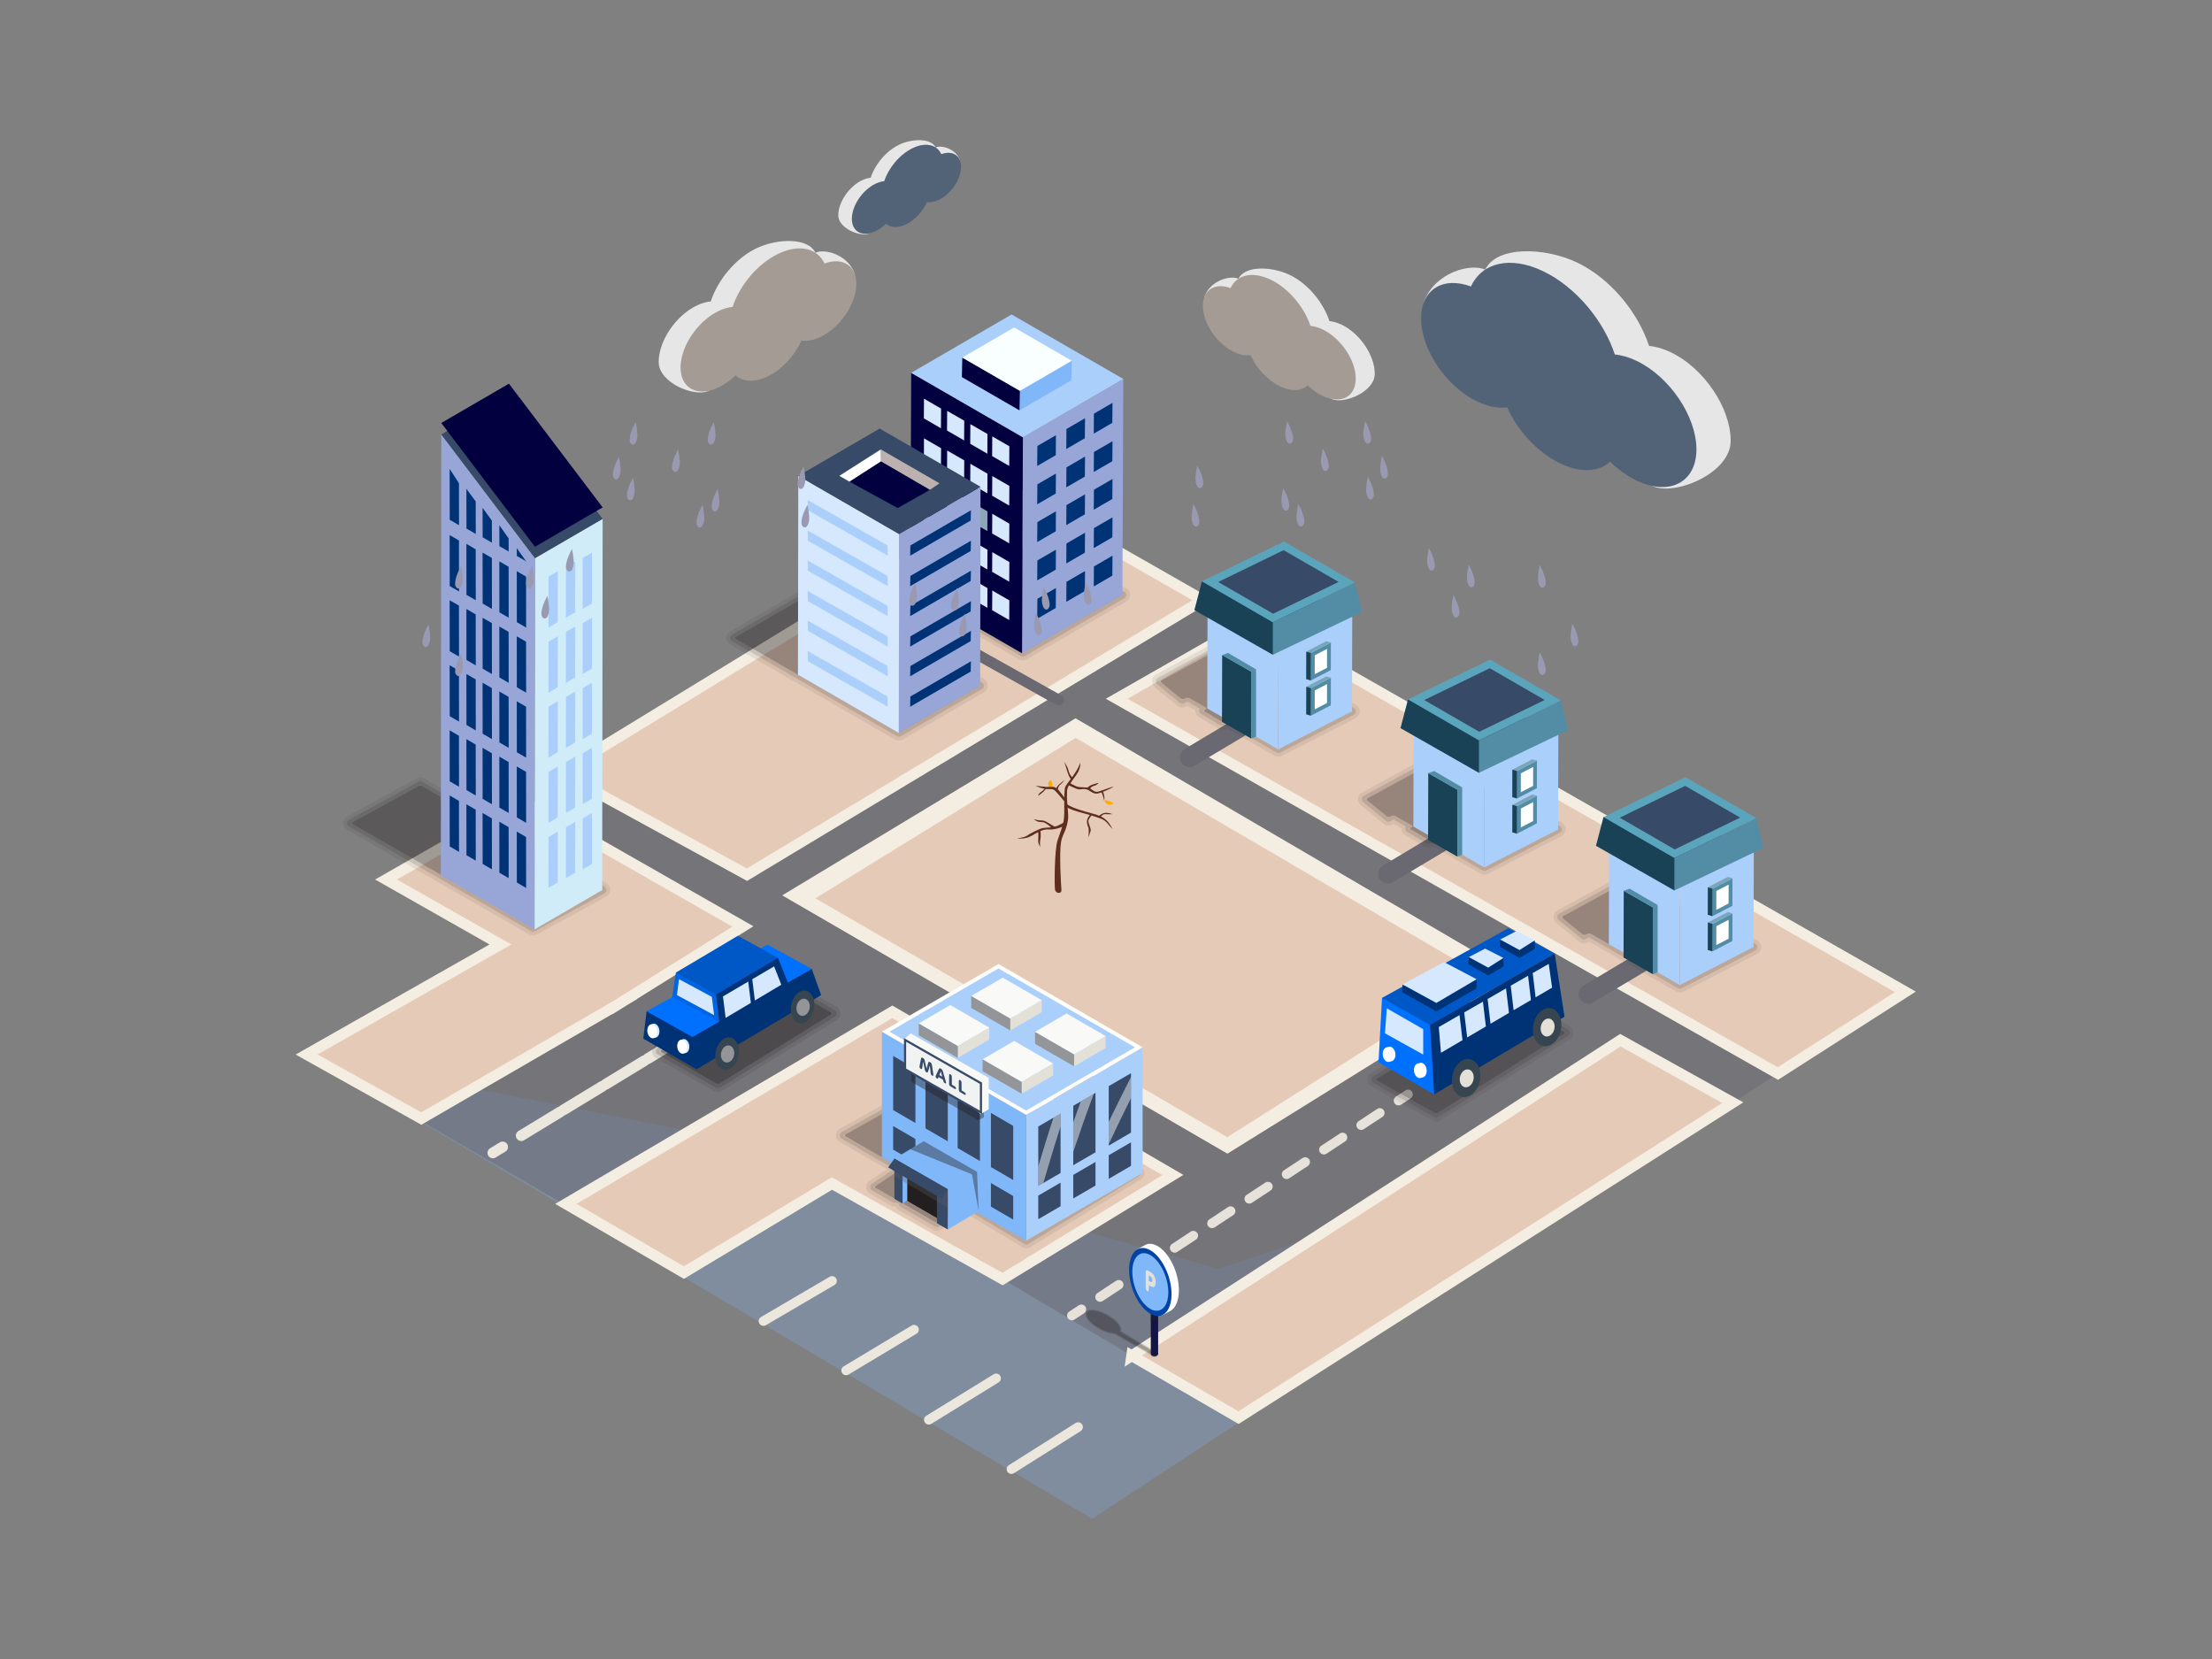 <?xml version="1.0" encoding="UTF-8"?>
<svg xmlns="http://www.w3.org/2000/svg" viewBox="0 0 1024 768">
  <rect x="0" y="0" width="1024" height="768" fill="#808080" stroke="none"/>
  <defs>
    <style>
      .cls-1, .cls-2, .cls-3, .cls-4, .cls-5 {
        stroke-width: 5px;
      }

      .cls-1, .cls-4 {
        stroke: #f4ede1;
      }

      .cls-1, .cls-4, .cls-6 {
        stroke-miterlimit: 10;
      }

      .cls-1, .cls-7 {
        fill: #e5cab7;
      }

      .cls-2, .cls-8, .cls-3, .cls-4, .cls-5, .cls-9 {
        fill: none;
      }

      .cls-2, .cls-8, .cls-3, .cls-5, .cls-9 {
        stroke-linejoin: round;
      }

      .cls-2, .cls-3 {
        stroke: #ebe7dc;
        stroke-linecap: round;
      }

      .cls-8 {
        stroke: #231f20;
      }

      .cls-8, .cls-10, .cls-11 {
        opacity: .4;
      }

      .cls-12, .cls-11, .cls-13, .cls-14 {
        mix-blend-mode: multiply;
      }

      .cls-3 {
        stroke-dasharray: 0 0 11.42 11.42;
      }

      .cls-6 {
        fill: #f1f2f2;
        stroke: #374a68;
      }

      .cls-5, .cls-9 {
        stroke: #6a6971;
      }

      .cls-15 {
        fill: #f2f6f8;
      }

      .cls-15, .cls-16, .cls-17, .cls-18, .cls-19, .cls-20, .cls-21, .cls-22, .cls-23, .cls-24, .cls-25, .cls-26, .cls-27, .cls-28, .cls-29, .cls-30, .cls-31, .cls-32, .cls-33, .cls-34, .cls-35, .cls-36, .cls-37, .cls-38, .cls-39, .cls-40, .cls-41, .cls-42, .cls-43, .cls-44, .cls-45, .cls-46, .cls-47, .cls-48, .cls-7, .cls-49, .cls-50, .cls-51, .cls-52, .cls-53, .cls-54, .cls-55, .cls-56, .cls-57 {
        stroke-width: 0px;
      }

      .cls-15, .cls-16, .cls-14 {
        opacity: .5;
      }

      .cls-16, .cls-56 {
        fill: #6a6971;
      }

      .cls-58 {
        opacity: .2;
      }

      .cls-17 {
        fill: #526378;
      }

      .cls-17, .cls-18, .cls-19 {
        fill-rule: evenodd;
      }

      .cls-18 {
        fill: #a39b94;
      }

      .cls-19 {
        fill: #e6e6e6;
      }

      .cls-59 {
        isolation: isolate;
      }

      .cls-13 {
        opacity: .3;
      }

      .cls-20 {
        fill: #f9ffff;
      }

      .cls-21 {
        fill: #f9f9f7;
      }

      .cls-22 {
        fill: #5e2e1f;
      }

      .cls-23 {
        fill: #79a6bb;
      }

      .cls-24 {
        fill: #5ba5bc;
      }

      .cls-25 {
        fill: #9a99b2;
      }

      .cls-26 {
        fill: #538da5;
      }

      .cls-27 {
        fill: #5a5c60;
      }

      .cls-28 {
        fill: #374550;
      }

      .cls-29 {
        fill: #374a68;
      }

      .cls-30 {
        fill: #194256;
      }

      .cls-31 {
        fill: #151545;
      }

      .cls-32 {
        fill: #231f20;
      }

      .cls-33 {
        fill: #1beb83;
      }

      .cls-34 {
        fill: #d0ecf9;
      }

      .cls-35 {
        fill: #abcffb;
      }

      .cls-36 {
        fill: #d6e8fd;
      }

      .cls-37 {
        fill: #bcb1af;
      }

      .cls-38 {
        fill: #d7ebf4;
      }

      .cls-39 {
        fill: #8ba7b5;
      }

      .cls-40 {
        fill: #98a6d7;
      }

      .cls-41 {
        fill: #7f8d9e;
      }

      .cls-42 {
        fill: #939598;
      }

      .cls-43 {
        fill: #80b7f9;
      }

      .cls-44 {
        fill: #fff;
      }

      .cls-45 {
        fill: #fffefb;
      }

      .cls-46 {
        fill: #e3e0d7;
      }

      .cls-47 {
        fill: #e6e2d9;
      }

      .cls-48 {
        fill: #fa0;
      }

      .cls-49 {
        fill: #ebe7dc;
      }

      .cls-50 {
        fill: #f4ede1;
      }

      .cls-51 {
        fill: #0058c6;
      }

      .cls-52 {
        fill: #003276;
      }

      .cls-53 {
        fill: #0045a6;
      }

      .cls-54 {
        fill: #0071ff;
      }

      .cls-55 {
        fill: #0065e4;
      }

      .cls-57 {
        fill: #02003f;
      }

      .cls-9 {
        stroke-width: 9px;
      }
    </style>
  </defs>
  <g class="cls-59">
    <g id="Layer_1" data-name="Layer 1">
      <polygon class="cls-41" points="381.94 536.13 142.56 488.43 505.61 703.09 801.53 508.75 563.91 587.37 381.94 536.13"/>
      <polygon class="cls-16" points="141.95 488.17 313.93 588.25 404.03 530.39 464.11 592.12 523.88 627.59 802.15 510.46 823.03 496.97 584.23 292.33 556.92 277.81 281.24 352.4 265.34 356.81 218.52 410.7 230.01 429.25 249.44 439.85 141.95 488.17"/>
      <g>
        <g>
          <path class="cls-47" d="M551.48,570.02c-.09.04-.19.1-.27.15l-8.63,5.68c-1.02.67-1.3,2.04-.63,3.06.42.64,1.13.99,1.85.99.33,0,.66-.07.97-.23.08-.04.16-.09.24-.14l8.63-5.68c1.02-.67,1.3-2.04.63-3.06-.61-.93-1.81-1.25-2.78-.79Z"/>
          <path class="cls-47" d="M516.67,592.9l-8.63,5.68c-1.02.67-1.3,2.04-.63,3.06.42.64,1.13,1,1.85,1,.42,0,.84-.12,1.21-.36l8.63-5.68c.13-.09.25-.19.36-.3.72-.73.85-1.88.27-2.76-.67-1.02-2.04-1.3-3.06-.63Z"/>
          <path class="cls-47" d="M568.71,558.68c-.08.04-.16.08-.23.13l-8.63,5.68c-1.02.67-1.3,2.04-.63,3.06.42.65,1.13,1,1.85,1,.32,0,.64-.07.95-.21.09-.04.18-.09.27-.15l8.63-5.68c1.02-.67,1.3-2.04.63-3.06-.62-.94-1.84-1.26-2.83-.77Z"/>
          <path class="cls-47" d="M534.65,581.23c-.25.06-.49.16-.71.31l-8.63,5.68c-.12.08-.23.17-.33.26-.75.72-.9,1.9-.31,2.8.42.64,1.13.99,1.85.99.42,0,.84-.12,1.21-.36l8.64-5.68c1.02-.67,1.3-2.04.63-3.06-.52-.8-1.47-1.14-2.35-.94Z"/>
          <path class="cls-47" d="M640.61,513.99c-.67-1.02-2.04-1.3-3.06-.63l-8.64,5.68c-1.02.67-1.3,2.04-.63,3.06.42.64,1.13.99,1.85.99.26,0,.52-.05.77-.14.15-.06.3-.13.44-.23l8.63-5.68c.65-.43,1-1.13.99-1.85,0-.41-.12-.83-.36-1.21Z"/>
          <path class="cls-47" d="M620.29,524.72l-8.64,5.68c-1.02.67-1.3,2.04-.63,3.06.42.64,1.13.99,1.85.99.26,0,.51-.04.76-.14.16-.06.31-.13.45-.23l8.63-5.68c.65-.43,1-1.14.99-1.87,0-.41-.12-.82-.36-1.19-.67-1.02-2.04-1.3-3.06-.63Z"/>
          <path class="cls-47" d="M603.28,535.93c-.09.04-.18.09-.27.15l-8.63,5.68c-1.02.67-1.3,2.04-.63,3.06.42.65,1.13,1,1.85,1,.33,0,.67-.07.98-.23.08-.04.16-.08.23-.13l8.63-5.68c1.02-.67,1.3-2.04.63-3.06-.61-.93-1.81-1.25-2.79-.78Z"/>
          <path class="cls-47" d="M585.99,547.31c-.08.04-.17.09-.25.14l-8.64,5.68c-1.02.67-1.3,2.04-.63,3.06.42.64,1.13.99,1.85.99.17,0,.33-.02.5-.06.25-.06.49-.16.72-.31l8.63-5.68c1.02-.67,1.3-2.04.63-3.06-.62-.94-1.83-1.25-2.81-.77Z"/>
        </g>
        <g>
          <path class="cls-47" d="M499.4,604.26l-4.43,2.91c-.64.42-.99,1.13-1,1.85,0,.42.12.84.36,1.21.42.64,1.13,1,1.85,1,.42,0,.84-.12,1.21-.36l4.43-2.91c.64-.42.99-1.13,1-1.85,0-.42-.12-.84-.36-1.21-.67-1.02-2.04-1.3-3.06-.63Z"/>
          <path class="cls-47" d="M653.68,505.4c-.67-1.02-2.04-1.3-3.06-.63l-4.43,2.91c-.65.42-.99,1.13-.99,1.85,0,.42.12.84.36,1.21.42.64,1.13.99,1.85.99.42,0,.84-.12,1.21-.36l4.43-2.91c.65-.42.99-1.13.99-1.85,0-.42-.12-.84-.36-1.21Z"/>
        </g>
      </g>
      <g>
        <path class="cls-2" d="M228.16,533.71l4.53-2.75-4.53,2.75Z"/>
        <path class="cls-3" d="M241.3,525.72l116.33-70.75-116.33,70.75Z"/>
        <path class="cls-2" d="M361.94,452.34l4.53-2.75-4.53,2.75Z"/>
      </g>
      <g class="cls-14">
        <path class="cls-32" d="M384.78,468.73c.42.24.43.65.02.9l-51.67,31.97c-.41.26-1.1.27-1.52.03l-25.48-14.54c-.42-.24-.43-.65-.02-.9l51.67-31.97c.41-.26,1.1-.27,1.52-.03l25.48,14.54Z"/>
        <g class="cls-10">
          <path class="cls-32" d="M358.54,453.76l27.01,15.41-53.18,32.9-27.01-15.41,53.18-32.9h0ZM358.54,451.99c-.32,0-.65.09-.93.26l-53.18,32.9c-.53.33-.85.91-.84,1.53.01.62.35,1.19.89,1.5l27.01,15.41c.27.15.57.23.88.23.32,0,.65-.09.93-.26l53.18-32.9c.53-.33.85-.91.84-1.53-.01-.62-.35-1.19-.89-1.5l-27.01-15.41c-.27-.16-.57-.23-.88-.23h0Z"/>
        </g>
        <g class="cls-58">
          <path class="cls-32" d="M358.54,453.76l27.01,15.41-53.18,32.9-27.01-15.41,53.18-32.9h0ZM358.54,450.22c-.65,0-1.29.18-1.86.53l-53.18,32.9c-1.06.66-1.7,1.82-1.67,3.07.02,1.25.7,2.39,1.78,3.01l27.01,15.41c.54.31,1.15.46,1.75.46.65,0,1.29-.18,1.86-.53l53.18-32.9c1.06-.66,1.7-1.82,1.67-3.07-.02-1.25-.7-2.39-1.78-3.01l-27.01-15.41c-.54-.31-1.15-.46-1.75-.46h0Z"/>
        </g>
      </g>
      <g class="cls-11">
        <path class="cls-32" d="M724.13,477.61c.42.24.43.64.02.9l-58.47,36.66c-.41.26-1.1.28-1.52.04l-26.77-14.95c-.42-.24-.43-.64-.02-.9l58.47-36.67c.41-.26,1.1-.28,1.52-.04l26.77,14.95Z"/>
        <g class="cls-10">
          <path class="cls-32" d="M696.59,462.23l28.31,15.81-59.97,37.6-28.31-15.81,59.97-37.6h0ZM696.59,460.47c-.33,0-.65.09-.94.27l-59.97,37.6c-.53.33-.84.92-.83,1.54.02.62.36,1.19.9,1.5l28.31,15.81c.27.15.56.22.86.22.33,0,.65-.09.94-.27l59.97-37.6c.53-.33.84-.92.83-1.54-.02-.62-.36-1.19-.9-1.5l-28.31-15.81c-.27-.15-.56-.22-.86-.22h0Z"/>
        </g>
        <g class="cls-58">
          <path class="cls-32" d="M696.59,462.23l28.31,15.81-59.97,37.6-28.31-15.81,59.97-37.6h0ZM696.59,458.7c-.65,0-1.3.18-1.88.54l-59.97,37.6c-1.06.66-1.69,1.84-1.66,3.08.03,1.25.72,2.39,1.81,3l28.31,15.81c.54.3,1.13.45,1.72.45.65,0,1.3-.18,1.88-.54l59.97-37.6c1.06-.66,1.69-1.84,1.66-3.08-.03-1.25-.72-2.39-1.81-3l-28.31-15.81c-.54-.3-1.13-.45-1.72-.45h0Z"/>
        </g>
      </g>
      <g>
        <polygon class="cls-33" points="385.12 547.89 464.11 592.12 542.95 543.95 413.1 468.38 261.97 557.3 316.58 589.13 385.12 547.89"/>
        <g class="cls-12">
          <path class="cls-33" d="M413.12,474.52l119.48,69.54-68.61,41.92-76.28-42.71-2.69-1.5-2.64,1.59-65.86,39.62-44.07-25.7,140.66-82.76h0ZM413.1,468.38l-151.13,88.92,54.6,31.84,68.55-41.24,78.98,44.23,78.84-48.17-129.85-75.57h0Z"/>
        </g>
        <polygon class="cls-1" points="385.12 547.89 464.11 592.12 542.95 543.95 413.1 468.38 261.97 557.3 316.58 589.13 385.12 547.89"/>
      </g>
      <g>
        <path class="cls-33" d="M516.97,323.46l306.06,173.51,59.02-37.81-301.58-171.99-63.5,36.29Z"/>
        <g class="cls-12">
          <path class="cls-33" d="M580.48,293.28l291.34,166.15-48.95,31.36-295.18-167.34,52.79-30.17h0ZM580.47,287.17l-63.5,36.29,306.06,173.51,59.02-37.81-301.58-171.99h0Z"/>
        </g>
        <path class="cls-1" d="M516.97,323.46l306.06,173.51,59.02-37.81-301.58-171.99-63.5,36.29Z"/>
      </g>
      <g>
        <polygon class="cls-33" points="290.38 462.3 343.9 428.89 242.2 370.86 178.7 407.15 231.68 437.22 141.95 488.17 195.03 517.81 283.4 466.58 283.47 466.62 288.8 463.29 290.41 462.32 290.38 462.3"/>
        <g class="cls-12">
          <path class="cls-33" d="M242.21,376.96l91.36,52.13-45.99,28.71c-.12.08-.24.16-.35.24l-1.17.71s-.04.02-.05.03l-4.6,2.87c-.22.09-.44.2-.66.32l-85.76,49.72-42.23-23.58,81.55-46.3c1.66-.94,2.68-2.7,2.68-4.61,0-1.91-1.03-3.67-2.68-4.61l-44.89-25.48,52.8-30.17h0ZM242.2,370.86l-63.5,36.29,52.98,30.07-89.73,50.95,53.08,29.64,88.37-51.24.08.04,5.33-3.33,1.6-.97h-.02s53.52-33.43,53.52-33.43l-101.7-58.03h0Z"/>
        </g>
        <polygon class="cls-1" points="290.38 462.3 343.9 428.89 242.2 370.86 178.7 407.15 231.68 437.22 141.95 488.17 195.03 517.81 283.4 466.58 283.47 466.62 288.8 463.29 290.41 462.32 290.38 462.3"/>
      </g>
      <g>
        <path class="cls-33" d="M259.47,357.67l86.32,47.25,211.13-127.12-86.2-49.21-211.25,129.07Z"/>
        <g class="cls-12">
          <path class="cls-33" d="M470.81,234.75l75.63,43.18-200.78,120.89-75.62-41.39,200.77-122.67h0ZM470.72,228.6l-211.25,129.07,86.32,47.25,211.13-127.12-86.2-49.21h0Z"/>
        </g>
        <path class="cls-1" d="M259.47,357.67l86.32,47.25,211.13-127.12-86.2-49.21-211.25,129.07Z"/>
      </g>
      <g>
        <path class="cls-7" d="M367.02,414.45l201.15,116.7,128.19-79.66-198.43-116.06-130.91,79.02Z"/>
        <g class="cls-12">
          <path class="cls-50" d="M497.98,341.6l188.13,110.03-117.97,74.82-190.65-110.61,120.49-74.24h0ZM497.93,335.43l-130.91,79.02,201.15,116.7,128.19-79.66-198.43-116.06h0Z"/>
        </g>
        <path class="cls-4" d="M367.02,414.45l201.15,116.7,128.19-79.66-198.43-116.06-130.91,79.02Z"/>
      </g>
      <g>
        <g class="cls-10">
          <path class="cls-32" d="M518.8,275.05c.44.2.46.57.04.81l-44.58,25.9c-.42.24-1.11.25-1.53,0l-74.79-43.13c-.42-.24-.42-.64,0-.88l36.39-21c.42-.24,1.13-.27,1.57-.07l82.9,38.37Z"/>
          <g class="cls-10">
            <path class="cls-32" d="M435.1,236.31l84.51,39.11-46.11,26.78-76.32-44.01,37.92-21.88h0ZM435.1,234.54c-.31,0-.61.08-.88.24l-37.92,21.88c-.55.32-.88.9-.88,1.53,0,.63.34,1.21.88,1.53l76.32,44.01c.27.16.58.24.88.24s.61-.08.89-.24l46.11-26.78c.57-.33.91-.95.88-1.61-.03-.66-.42-1.24-1.02-1.52l-84.51-39.11c-.24-.11-.49-.16-.74-.16h0Z"/>
          </g>
          <g class="cls-58">
            <path class="cls-32" d="M435.1,236.31l84.51,39.11-46.11,26.78-76.32-44.01,37.92-21.88h0ZM435.1,232.78c-.61,0-1.22.16-1.77.47l-37.92,21.88c-1.09.63-1.77,1.8-1.77,3.06,0,1.26.67,2.43,1.77,3.06l76.32,44.01c.55.32,1.16.47,1.77.47s1.23-.16,1.77-.48l46.11-26.78c1.14-.66,1.82-1.9,1.75-3.22-.06-1.32-.85-2.49-2.05-3.04l-84.51-39.11c-.47-.22-.98-.33-1.48-.33h0Z"/>
          </g>
        </g>
        <g class="cls-59">
          <polygon class="cls-40" points="520 175.43 519.6 275.42 473.13 302.43 473.53 202.44 520 175.43"/>
          <polygon class="cls-52" points="488.82 201.47 488.75 210.71 480.15 215.71 480.23 206.46 488.82 201.47"/>
          <polygon class="cls-52" points="502.29 193.62 502.21 202.86 493.62 207.86 493.69 198.61 502.29 193.62"/>
          <polygon class="cls-52" points="515.01 186.5 514.93 195.74 506.34 200.74 506.41 191.49 515.01 186.5"/>
          <polygon class="cls-52" points="488.82 219.23 488.75 228.47 480.15 233.46 480.23 224.22 488.82 219.23"/>
          <polygon class="cls-52" points="502.29 211.37 502.21 220.62 493.62 225.61 493.69 216.37 502.29 211.37"/>
          <polygon class="cls-52" points="515.01 204.26 514.93 213.5 506.34 218.49 506.41 209.25 515.01 204.26"/>
          <polygon class="cls-52" points="488.82 236.7 488.75 245.94 480.15 250.93 480.23 241.69 488.82 236.7"/>
          <polygon class="cls-52" points="502.29 228.85 502.21 238.09 493.62 243.08 493.69 233.84 502.29 228.85"/>
          <polygon class="cls-52" points="515.01 221.73 514.93 230.97 506.34 235.97 506.41 226.72 515.01 221.73"/>
          <polygon class="cls-52" points="488.82 254.46 488.75 263.7 480.15 268.69 480.23 259.45 488.82 254.46"/>
          <polygon class="cls-52" points="502.29 246.61 502.21 255.85 493.62 260.84 493.69 251.6 502.29 246.61"/>
          <polygon class="cls-52" points="515.01 239.49 514.93 248.73 506.34 253.72 506.41 244.48 515.01 239.49"/>
          <polygon class="cls-52" points="488.82 272.21 488.75 281.45 480.15 286.45 480.23 277.21 488.82 272.21"/>
          <polygon class="cls-52" points="502.29 264.36 502.21 273.6 493.62 278.6 493.69 269.35 502.29 264.36"/>
          <polygon class="cls-52" points="515.01 257.24 514.93 266.48 506.34 271.48 506.41 262.24 515.01 257.24"/>
          <polygon class="cls-57" points="473.53 202.44 473.13 302.43 421.42 272.58 421.82 172.59 473.53 202.44"/>
          <polygon class="cls-36" points="467.26 206.59 467.2 215.71 459.29 211.14 459.35 202.02 467.26 206.59"/>
          <polygon class="cls-36" points="457.13 200.91 457.07 210.03 449.15 205.46 449.21 196.35 457.13 200.91"/>
          <polygon class="cls-36" points="446.38 194.76 446.32 203.88 438.41 199.31 438.47 190.2 446.38 194.76"/>
          <polygon class="cls-36" points="435.66 189.14 435.59 198.26 427.68 193.69 427.74 184.57 435.66 189.14"/>
          <polygon class="cls-36" points="467.26 224.94 467.2 234.06 459.29 229.49 459.35 220.38 467.26 224.94"/>
          <polygon class="cls-36" points="457.13 219.27 457.07 228.38 449.15 223.81 449.21 214.7 457.13 219.27"/>
          <polygon class="cls-36" points="446.38 213.12 446.32 222.23 438.41 217.66 438.47 208.55 446.38 213.12"/>
          <polygon class="cls-36" points="435.66 207.49 435.59 216.61 427.68 212.04 427.74 202.92 435.66 207.49"/>
          <polygon class="cls-36" points="467.26 242.42 467.2 251.53 459.29 246.97 459.35 237.85 467.26 242.42"/>
          <polygon class="cls-39" points="457.13 236.74 457.07 245.85 449.15 241.29 449.21 232.17 457.13 236.74"/>
          <polygon class="cls-38" points="446.38 230.59 446.32 239.7 438.41 235.14 438.47 226.02 446.38 230.59"/>
          <polygon class="cls-38" points="435.66 224.96 435.59 234.08 427.68 229.51 427.74 220.4 435.66 224.96"/>
          <polygon class="cls-36" points="467.26 260.17 467.2 269.29 459.29 264.72 459.35 255.61 467.26 260.17"/>
          <polygon class="cls-36" points="457.13 254.5 457.07 263.61 449.15 259.05 449.21 249.93 457.13 254.5"/>
          <polygon class="cls-38" points="446.38 248.34 446.32 257.46 438.41 252.89 438.47 243.78 446.38 248.34"/>
          <polygon class="cls-38" points="435.66 242.72 435.59 251.84 427.68 247.27 427.74 238.15 435.66 242.72"/>
          <polygon class="cls-36" points="467.26 277.93 467.2 287.04 459.29 282.48 459.35 273.36 467.26 277.93"/>
          <polygon class="cls-36" points="457.13 272.25 457.07 281.37 449.15 276.8 449.21 267.69 457.13 272.25"/>
          <polygon class="cls-38" points="446.38 266.1 446.32 275.22 438.41 270.65 438.47 261.54 446.38 266.1"/>
          <polygon class="cls-38" points="435.66 260.48 435.59 269.59 427.68 265.03 427.74 255.91 435.66 260.48"/>
          <polygon class="cls-35" points="520 175.43 473.53 202.44 421.82 172.59 468.3 145.58 520 175.43"/>
        </g>
        <g class="cls-59">
          <polygon class="cls-43" points="496.15 166.99 495.95 176.04 471.96 189.97 472.16 180.92 496.15 166.99"/>
          <polygon class="cls-57" points="472.16 180.92 471.96 189.97 445.28 174.57 445.48 165.52 472.16 180.92"/>
          <polygon class="cls-20" points="496.15 166.99 472.16 180.92 445.48 165.52 469.47 151.58 496.15 166.99"/>
        </g>
      </g>
      <path class="cls-5" d="M449.96,301.6l40.19,22.53-40.19-22.53Z"/>
      <path class="cls-9" d="M550.66,350.63l27.38-16.34-27.38,16.34Z"/>
      <path class="cls-9" d="M642.53,404.51l27.38-16.34-27.38,16.34Z"/>
      <path class="cls-9" d="M735.28,460.17l27.38-16.34-27.38,16.34Z"/>
      <g class="cls-59">
        <polygon class="cls-54" points="709.15 465.5 663.92 506.61 638.16 491.75 639.77 461.97 709.15 465.5"/>
        <polygon class="cls-51" points="719.71 441.45 662.01 474.48 639.77 461.97 698.29 429.69 719.71 441.45"/>
      </g>
      <g class="cls-59">
        <polygon class="cls-52" points="719.71 441.45 662.01 474.48 663.92 506.61 724.26 470.67 719.71 441.45"/>
      </g>
      <g>
        <g>
          <path class="cls-28" d="M677.93,507.43c-.2,0-.4-.01-.59-.04-1.27-.17-2.38-.87-3.23-2.02-1.31-1.77-1.81-4.45-1.36-7.14.73-4.31,3.65-7.57,6.79-7.57.2,0,.39.01.59.04,1.26.17,2.38.87,3.23,2.02,1.31,1.78,1.82,4.45,1.36,7.15-.73,4.31-3.65,7.57-6.79,7.57Z"/>
          <path class="cls-28" d="M679.54,491.1c.18,0,.35.01.53.04,3.07.41,4.95,4.29,4.21,8.66-.7,4.11-3.47,7.2-6.35,7.2-.18,0-.36-.01-.54-.04-3.07-.41-4.95-4.29-4.21-8.65.7-4.12,3.48-7.2,6.36-7.2h0ZM679.54,490.21h0c-3.35,0-6.46,3.41-7.23,7.94-.48,2.81.06,5.61,1.44,7.48.92,1.25,2.14,2.01,3.53,2.2.22.03.44.04.65.04,3.35,0,6.46-3.41,7.23-7.93.48-2.82-.06-5.61-1.44-7.48-.92-1.25-2.14-2.01-3.53-2.2-.21-.03-.43-.04-.65-.04h0Z"/>
        </g>
        <path class="cls-46" d="M682.15,499.62c-.39,2.28-2.12,3.94-3.86,3.71-1.75-.23-2.85-2.28-2.46-4.56.39-2.28,2.12-3.94,3.86-3.71,1.75.24,2.85,2.28,2.46,4.56Z"/>
      </g>
      <g>
        <g>
          <path class="cls-28" d="M715.38,483.91c-.2,0-.4-.01-.59-.04-1.26-.17-2.38-.87-3.23-2.02-1.31-1.78-1.81-4.45-1.36-7.14.73-4.31,3.65-7.57,6.79-7.57.2,0,.4.01.59.04,1.26.17,2.38.87,3.23,2.02,1.31,1.77,1.82,4.45,1.36,7.15-.73,4.31-3.65,7.57-6.79,7.57Z"/>
          <path class="cls-28" d="M716.99,467.58c.18,0,.36.01.53.04,3.07.41,4.95,4.29,4.21,8.66-.7,4.11-3.47,7.2-6.36,7.2-.18,0-.36-.01-.53-.04-3.07-.41-4.95-4.29-4.21-8.66.7-4.11,3.47-7.2,6.36-7.2h0ZM717,466.69h0c-3.36,0-6.46,3.41-7.23,7.93-.48,2.81.06,5.61,1.44,7.48.92,1.25,2.14,2.01,3.53,2.2.22.03.43.04.65.04,3.35,0,6.46-3.41,7.23-7.94.48-2.82-.06-5.61-1.44-7.48-.92-1.25-2.14-2.01-3.53-2.2-.21-.03-.43-.04-.65-.04h0Z"/>
        </g>
        <path class="cls-46" d="M719.61,476.1c-.39,2.28-2.12,3.94-3.86,3.71-1.75-.24-2.85-2.28-2.47-4.56.39-2.28,2.12-3.94,3.86-3.71,1.75.23,2.85,2.28,2.46,4.56Z"/>
      </g>
      <g>
        <path class="cls-44" d="M660.41,495.09c.25,1.88-.61,3.54-1.93,3.71-1.31.17-2.58-1.22-2.82-3.1-.25-1.88.61-3.54,1.93-3.71,1.31-.17,2.58,1.23,2.83,3.11Z"/>
        <path class="cls-44" d="M659.37,495.36c.25,1.88-.62,3.54-1.93,3.71-1.31.17-2.58-1.22-2.83-3.11-.25-1.88.62-3.54,1.93-3.71,1.31-.17,2.58,1.23,2.83,3.11Z"/>
      </g>
      <g>
        <path class="cls-44" d="M645.94,487.63c.25,1.88-.61,3.54-1.93,3.71-1.31.17-2.58-1.22-2.82-3.1-.25-1.88.61-3.54,1.93-3.71,1.31-.16,2.58,1.23,2.82,3.11Z"/>
        <path class="cls-44" d="M644.9,487.9c.25,1.88-.62,3.54-1.93,3.71-1.31.17-2.58-1.23-2.82-3.11-.25-1.88.61-3.54,1.93-3.71,1.31-.17,2.58,1.23,2.83,3.11Z"/>
      </g>
      <polygon class="cls-36" points="658.84 476.43 642 466.78 641.15 478.36 658.84 488.2 658.84 476.43"/>
      <g>
        <polygon class="cls-36" points="679.2 480.26 687.86 475.18 686.49 463.7 677.82 468.68 679.2 480.26"/>
        <polygon class="cls-36" points="697.19 457.55 688.65 462.46 690.02 473.92 698.54 468.92 697.19 457.55"/>
        <polygon class="cls-36" points="710.88 461.69 718.52 457.21 716.95 446.2 709.54 450.46 710.88 461.69"/>
        <polygon class="cls-36" points="707.38 451.7 699.35 456.31 700.7 467.65 708.72 462.95 707.38 451.7"/>
        <polygon class="cls-36" points="675.66 469.92 666.05 475.45 667.07 487.37 677.04 481.52 675.66 469.92"/>
      </g>
      <polygon class="cls-52" points="649.06 459.27 664.93 468.2 664.93 464.28 649.3 455.73 649.06 459.27"/>
      <polygon class="cls-52" points="664.93 468.2 683.57 457.55 683.57 453.31 664.93 464.28 664.93 467.65 664.93 468.2"/>
      <polygon class="cls-36" points="683.57 453.31 664.93 464.28 649.3 455.73 668.45 445.36 683.57 453.31"/>
      <polygon class="cls-52" points="679.74 446.36 688.92 451.58 688.92 447.93 679.96 443.06 679.74 446.36"/>
      <polygon class="cls-52" points="688.92 451.58 695.97 447.41 695.97 443.45 688.92 447.93 688.92 451.07 688.92 451.58"/>
      <polygon class="cls-36" points="695.97 443.45 688.92 447.93 679.96 443.06 687.5 439.14 695.97 443.45"/>
      <polygon class="cls-52" points="694.25 438.23 703.43 443.45 703.43 439.79 694.47 434.92 694.25 438.23"/>
      <polygon class="cls-52" points="703.43 443.45 710.48 439.27 710.48 435.31 703.43 439.79 703.43 442.94 703.43 443.45"/>
      <polygon class="cls-36" points="710.48 435.31 703.43 439.79 694.47 434.92 702 431.01 710.48 435.31"/>
      <g>
        <path class="cls-33" d="M523.88,627.59l49.45,28.68,228.82-145.81-52.04-28.92-226.23,146.06Z"/>
        <g class="cls-12">
          <path class="cls-33" d="M750.32,487.71l41.48,23.06-218.6,139.3-39.18-22.72,216.29-139.64h0ZM750.12,481.53l-226.23,146.05,49.45,28.68,228.82-145.81-52.04-28.92h0Z"/>
        </g>
        <path class="cls-1" d="M523.88,627.59l49.45,28.68,228.82-145.81-52.04-28.92-226.23,146.06Z"/>
      </g>
      <g class="cls-10">
        <path class="cls-32" d="M278.21,411.52c.42.24.42.63,0,.86l-30.68,16.76c-.43.23-1.12.23-1.54-.02l-82.83-47.64c-.42-.24-.42-.63,0-.86l30.69-16.76c.43-.23,1.12-.23,1.54.02l82.83,47.64Z"/>
        <g class="cls-10">
          <path class="cls-32" d="M194.62,363.44l84.36,48.52-32.24,17.6-84.36-48.52,32.24-17.6h0ZM194.62,361.67c-.29,0-.58.07-.85.22l-32.24,17.6c-.56.31-.91.89-.92,1.53s.33,1.23.89,1.55l84.36,48.52c.27.16.58.24.88.24s.58-.07.85-.22l32.24-17.6c.56-.31.91-.89.92-1.53,0-.64-.33-1.23-.89-1.55l-84.36-48.52c-.27-.16-.58-.24-.88-.24h0Z"/>
        </g>
        <g class="cls-58">
          <path class="cls-32" d="M194.62,363.44l84.36,48.52-32.24,17.6-84.36-48.52,32.24-17.6h0ZM194.62,359.9c-.58,0-1.17.14-1.69.43l-32.24,17.6c-1.12.61-1.83,1.78-1.84,3.06-.01,1.28.66,2.46,1.77,3.1l84.36,48.52c.54.31,1.15.47,1.76.47s1.17-.14,1.69-.43l32.24-17.6c1.12-.61,1.83-1.78,1.84-3.06.01-1.28-.66-2.46-1.77-3.1l-84.36-48.52c-.54-.31-1.15-.47-1.76-.47h0Z"/>
        </g>
      </g>
      <g class="cls-10">
        <path class="cls-32" d="M625.1,328.89c.42.24.42.61-.01.83l-32.46,16.7c-.43.22-1.13.21-1.55-.03l-20.8-11.88c-.42-.24-1.16-.43-1.65-.42l-2.04.05c-.49.01-1.23-.18-1.64-.43l-7.26-4.3c-.42-.25-.41-.63.03-.85l.39-.2c.43-.22.44-.6.02-.84l-7.7-4.36c-.42-.24-1.11-.23-1.53.01l-.73.43c-.42.25-1.07.19-1.45-.11l-9.22-7.53c-.38-.31-.34-.75.09-.98l30.69-16.76c.43-.23,1.12-.23,1.55,0l55.28,30.66Z"/>
        <g class="cls-10">
          <path class="cls-32" d="M569.04,297.8l56.83,31.52-34.03,17.5-22.34-12.75-3.81.09-8.78-5.2,1.96-1-9.24-5.23-2.25,1.32-10.58-8.65,32.24-17.6h0ZM569.04,296.03c-.29,0-.58.07-.85.22l-32.24,17.6c-.52.28-.86.8-.91,1.39-.05.59.19,1.16.64,1.53l10.58,8.65c.32.26.72.4,1.12.4.31,0,.62-.08.89-.24l1.37-.81,5.76,3.26c-.16.26-.25.56-.26.87-.02.64.31,1.25.87,1.58l8.78,5.2c.27.16.58.25.9.25.01,0,.03,0,.04,0l3.32-.08,21.91,12.51c.27.15.57.23.88.23.28,0,.55-.07.81-.2l34.03-17.5c.58-.3.95-.89.96-1.54.01-.65-.34-1.26-.91-1.57l-56.83-31.52c-.27-.15-.56-.22-.86-.22h0Z"/>
        </g>
        <g class="cls-58">
          <path class="cls-32" d="M569.04,297.8l56.83,31.52-34.03,17.5-22.34-12.75-3.81.09-8.78-5.2,1.96-1-9.24-5.23-2.25,1.32-10.58-8.65,32.24-17.6h0ZM569.04,294.27c-.58,0-1.17.14-1.69.43l-32.24,17.6c-1.03.56-1.72,1.6-1.82,2.77-.11,1.17.37,2.32,1.28,3.06l10.58,8.65c.65.53,1.44.8,2.24.8.61,0,1.23-.16,1.79-.48l.5-.29,3.71,2.1c-.02,1.26.64,2.44,1.73,3.09l8.78,5.2c.55.32,1.17.49,1.8.49.03,0,.06,0,.08,0l2.83-.07,21.49,12.26c.54.31,1.15.46,1.75.46.55,0,1.11-.13,1.62-.39l34.03-17.5c1.16-.6,1.9-1.78,1.92-3.09.02-1.3-.68-2.51-1.82-3.15l-56.83-31.52c-.53-.3-1.12-.44-1.71-.44h0Z"/>
        </g>
      </g>
      <g class="cls-10">
        <path class="cls-32" d="M720.47,383.47c.42.24.42.61-.01.83l-32.46,16.7c-.43.22-1.13.21-1.55-.03l-20.8-11.88c-.42-.24-1.16-.43-1.65-.42l-2.04.05c-.49.01-1.23-.18-1.64-.43l-7.26-4.3c-.42-.25-.41-.63.03-.85l.39-.2c.43-.22.44-.6.02-.84l-7.7-4.36c-.42-.24-1.11-.23-1.53.01l-.73.43c-.42.25-1.07.19-1.45-.11l-9.22-7.53c-.38-.31-.34-.75.09-.98l30.69-16.76c.43-.23,1.12-.23,1.55,0l55.28,30.66Z"/>
        <g class="cls-10">
          <path class="cls-32" d="M664.42,352.38l56.83,31.52-34.03,17.5-22.34-12.75-3.81.09-8.78-5.2,1.96-1-9.24-5.23-2.25,1.32-10.58-8.65,32.24-17.6h0ZM664.42,350.62c-.29,0-.58.07-.85.22l-32.24,17.6c-.52.28-.86.8-.91,1.39-.05.59.19,1.16.64,1.53l10.58,8.65c.32.26.72.4,1.12.4.31,0,.62-.08.89-.24l1.38-.81,5.76,3.26c-.16.26-.25.56-.26.87-.02.64.31,1.25.87,1.58l8.78,5.2c.27.16.58.25.9.25.01,0,.03,0,.04,0l3.32-.08,21.91,12.51c.27.15.57.23.88.23.28,0,.55-.07.81-.2l34.03-17.5c.58-.3.95-.89.96-1.54.01-.65-.34-1.26-.91-1.57l-56.83-31.52c-.27-.15-.56-.22-.86-.22h0Z"/>
        </g>
        <g class="cls-58">
          <path class="cls-32" d="M664.42,352.38l56.83,31.52-34.03,17.5-22.34-12.75-3.81.09-8.78-5.2,1.96-1-9.24-5.23-2.25,1.32-10.58-8.65,32.24-17.6h0ZM664.42,348.85c-.58,0-1.17.14-1.69.43l-32.24,17.6c-1.03.56-1.72,1.6-1.82,2.77-.11,1.17.37,2.32,1.28,3.06l10.58,8.65c.65.53,1.44.8,2.24.8.61,0,1.23-.16,1.78-.48l.5-.29,3.71,2.1c-.02,1.26.64,2.44,1.73,3.09l8.78,5.2c.55.32,1.17.49,1.8.49.03,0,.06,0,.08,0l2.83-.07,21.49,12.26c.54.31,1.15.46,1.75.46.55,0,1.11-.13,1.62-.39l34.03-17.5c1.16-.6,1.9-1.78,1.92-3.09.02-1.3-.68-2.51-1.82-3.15l-56.83-31.52c-.53-.3-1.12-.44-1.71-.44h0Z"/>
        </g>
      </g>
      <g class="cls-10">
        <path class="cls-32" d="M810.99,438.03c.42.24.42.61-.01.83l-32.46,16.7c-.43.22-1.13.21-1.55-.03l-20.8-11.88c-.42-.24-1.11-.64-1.53-.88l-9.09-5.23c-.42-.24-1.11-.64-1.53-.88l-7.7-4.36c-.42-.24-1.11-.23-1.53.01l-.73.43c-.42.25-1.07.19-1.45-.11l-9.22-7.53c-.38-.31-.34-.75.09-.98l30.69-16.76c.43-.23,1.12-.23,1.55,0l55.28,30.66Z"/>
        <g class="cls-10">
          <path class="cls-32" d="M754.93,406.94l56.83,31.52-34.03,17.5-22.34-12.75-10.62-6.11-9.24-5.23-2.25,1.32-10.58-8.65,32.24-17.6h0ZM754.93,405.17c-.29,0-.58.07-.85.22l-32.24,17.6c-.52.28-.86.8-.91,1.39-.05.59.19,1.16.64,1.53l10.58,8.65c.32.26.72.4,1.12.4.31,0,.62-.08.89-.24l1.37-.8,8.35,4.73,10.61,6.1,22.34,12.75c.27.15.57.23.88.23.28,0,.55-.07.81-.2l34.03-17.5c.58-.3.95-.89.96-1.54.01-.65-.34-1.26-.91-1.57l-56.83-31.52c-.27-.15-.56-.22-.86-.22h0Z"/>
        </g>
        <g class="cls-58">
          <path class="cls-32" d="M754.93,406.94l56.83,31.52-34.03,17.5-22.34-12.75-10.62-6.11-9.24-5.23-2.25,1.32-10.58-8.65,32.24-17.6h0ZM754.93,403.4c-.58,0-1.17.14-1.69.43l-32.24,17.6c-1.03.56-1.72,1.6-1.82,2.77-.11,1.17.37,2.32,1.28,3.06l10.58,8.65c.65.53,1.44.8,2.24.8.61,0,1.23-.16,1.78-.48l.5-.29,7.47,4.23,10.6,6.1,22.35,12.76c.54.31,1.15.46,1.75.46.55,0,1.11-.13,1.62-.39l34.03-17.5c1.16-.6,1.9-1.78,1.92-3.09.02-1.3-.68-2.51-1.82-3.15l-56.83-31.52c-.53-.3-1.12-.44-1.71-.44h0Z"/>
        </g>
      </g>
      <g class="cls-10">
        <path class="cls-32" d="M452.99,316.97c.42.24.42.64,0,.89l-36.15,21.01c-.42.24-1.11.25-1.53,0l-74.79-43.13c-.42-.24-.42-.64,0-.88l36.39-21c.42-.24,1.11-.24,1.53,0l74.54,43.12Z"/>
        <g class="cls-10">
          <path class="cls-32" d="M377.68,273.41l76.07,44-37.67,21.89-76.32-44.01,37.92-21.88h0ZM377.68,271.65c-.3,0-.61.08-.88.24l-37.92,21.88c-.55.32-.88.9-.88,1.53,0,.63.34,1.21.88,1.53l76.32,44.01c.27.16.58.24.88.24s.61-.08.89-.24l37.67-21.89c.54-.32.88-.9.88-1.53,0-.63-.34-1.21-.88-1.53l-76.07-44c-.27-.16-.58-.24-.88-.24h0Z"/>
        </g>
        <g class="cls-58">
          <path class="cls-32" d="M377.68,273.41l76.07,44-37.67,21.89-76.32-44.01,37.92-21.88h0ZM377.68,269.88c-.61,0-1.22.16-1.77.47l-37.92,21.88c-1.09.63-1.77,1.8-1.77,3.06,0,1.26.67,2.43,1.77,3.06l76.32,44.01c.55.32,1.16.47,1.77.47s1.23-.16,1.78-.48l37.67-21.89c1.09-.63,1.76-1.8,1.76-3.06,0-1.26-.67-2.42-1.76-3.06l-76.07-44c-.55-.32-1.16-.47-1.77-.47h0Z"/>
        </g>
      </g>
      <g class="cls-59">
        <polygon class="cls-34" points="278.98 240.19 278.77 412.05 247.44 430.25 247.65 258.4 278.98 240.19"/>
        <polygon class="cls-35" points="258.21 264.41 258.19 288.01 253.89 290.51 253.92 266.91 258.21 264.41"/>
        <polygon class="cls-35" points="266.3 259.87 266.27 283.46 261.97 285.96 262 262.37 266.3 259.87"/>
        <polygon class="cls-35" points="274.05 255.81 274.02 279.4 269.72 281.9 269.75 258.31 274.05 255.81"/>
        <polygon class="cls-35" points="258.21 294.56 258.19 318.16 253.89 320.66 253.92 297.06 258.21 294.56"/>
        <polygon class="cls-35" points="266.3 290.02 266.27 313.61 261.97 316.11 262 292.52 266.3 290.02"/>
        <polygon class="cls-35" points="274.05 285.96 274.02 309.55 269.72 312.05 269.75 288.46 274.05 285.96"/>
        <polygon class="cls-35" points="258.21 324.65 258.19 348.25 253.89 350.75 253.92 327.15 258.21 324.65"/>
        <polygon class="cls-35" points="266.3 320.11 266.27 343.7 261.97 346.2 262 322.61 266.3 320.11"/>
        <polygon class="cls-35" points="274.05 316.05 274.02 339.65 269.72 342.14 269.75 318.55 274.05 316.05"/>
        <polygon class="cls-35" points="258.21 354.81 258.19 378.4 253.89 380.9 253.92 357.31 258.21 354.81"/>
        <polygon class="cls-35" points="266.3 350.26 266.27 373.86 261.97 376.35 262 352.76 266.3 350.26"/>
        <polygon class="cls-35" points="274.05 346.2 274.02 369.8 269.72 372.3 269.75 348.7 274.05 346.2"/>
        <polygon class="cls-35" points="258.21 384.96 258.19 408.55 253.89 411.05 253.92 387.46 258.21 384.96"/>
        <polygon class="cls-35" points="266.3 380.41 266.27 404.01 261.97 406.51 262 382.91 266.3 380.41"/>
        <polygon class="cls-35" points="274.05 376.35 274.02 399.95 269.72 402.45 269.75 378.85 274.05 376.35"/>
        <polygon class="cls-40" points="247.65 258.4 247.44 430.25 204.07 405.21 204.28 201.11 247.65 258.4"/>
        <polygon class="cls-29" points="278.98 240.19 247.65 258.4 204.28 201.11 235.61 182.91 278.98 240.19"/>
        <g>
          <polygon class="cls-52" points="239.23 264.41 239.26 288.01 243.56 290.51 243.53 266.91 239.23 264.41"/>
          <polygon class="cls-52" points="231.15 259.87 231.18 283.46 235.48 285.96 235.45 262.37 231.15 259.87"/>
          <polygon class="cls-52" points="239.23 253.74 239.26 257.37 243.56 259.87 239.23 253.74"/>
          <polygon class="cls-52" points="231.15 243.13 231.18 252.82 235.48 255.32 235.45 249.23 231.15 243.13"/>
          <polygon class="cls-52" points="223.4 255.81 223.43 279.4 227.73 281.9 227.7 258.31 223.4 255.81"/>
          <polygon class="cls-52" points="239.23 294.56 239.26 318.16 243.56 320.66 243.53 297.06 239.23 294.56"/>
          <polygon class="cls-52" points="231.15 290.02 231.18 313.61 235.48 316.11 235.45 292.52 231.15 290.02"/>
          <polygon class="cls-52" points="223.4 285.96 223.43 309.55 227.73 312.05 227.7 288.46 223.4 285.96"/>
          <polygon class="cls-52" points="239.23 324.65 239.26 348.25 243.56 350.75 243.53 327.15 239.23 324.65"/>
          <polygon class="cls-52" points="231.15 320.11 231.18 343.7 235.48 346.2 235.45 322.61 231.15 320.11"/>
          <polygon class="cls-52" points="223.4 316.05 223.43 339.65 227.73 342.14 227.7 318.55 223.4 316.05"/>
          <polygon class="cls-52" points="239.23 354.81 239.26 378.4 243.56 380.9 243.53 357.31 239.23 354.81"/>
          <polygon class="cls-52" points="231.15 350.26 231.18 373.86 235.48 376.35 235.45 352.76 231.15 350.26"/>
          <polygon class="cls-52" points="223.4 346.2 223.43 369.8 227.73 372.3 227.7 348.7 223.4 346.2"/>
          <polygon class="cls-52" points="239.23 384.96 239.26 408.55 243.56 411.05 243.53 387.46 239.23 384.96"/>
          <polygon class="cls-52" points="231.15 380.41 231.18 404.01 235.48 406.51 235.45 382.91 231.15 380.41"/>
          <polygon class="cls-52" points="223.4 376.35 223.43 399.95 227.73 402.45 227.7 378.85 223.4 376.35"/>
          <polygon class="cls-52" points="215.91 251.77 215.94 275.37 220.24 277.87 220.21 254.27 215.91 251.77"/>
          <polygon class="cls-52" points="208.16 247.71 208.19 271.31 212.49 273.81 212.46 250.21 208.16 247.71"/>
          <polygon class="cls-52" points="223.4 235.07 223.43 248.73 227.73 251.23 227.7 241.01 223.4 235.07"/>
          <polygon class="cls-52" points="215.91 226.3 215.94 244.69 220.24 247.19 220.21 232.12 215.91 226.3"/>
          <polygon class="cls-52" points="208.16 217.04 208.19 240.63 212.49 243.13 212.46 223.71 208.16 217.04"/>
          <polygon class="cls-52" points="215.91 281.92 215.94 305.52 220.24 308.02 220.21 284.42 215.91 281.92"/>
          <polygon class="cls-52" points="208.16 277.87 208.19 301.46 212.49 303.96 212.46 280.36 208.16 277.87"/>
          <polygon class="cls-52" points="215.91 312.02 215.94 335.61 220.24 338.11 220.21 314.51 215.91 312.02"/>
          <polygon class="cls-52" points="208.16 307.96 208.19 331.55 212.49 334.05 212.46 310.46 208.16 307.96"/>
          <polygon class="cls-52" points="215.91 342.17 215.94 365.76 220.24 368.26 220.21 344.67 215.91 342.17"/>
          <polygon class="cls-52" points="208.16 338.11 208.19 361.7 212.49 364.2 212.46 340.61 208.16 338.11"/>
          <polygon class="cls-52" points="215.91 372.32 215.94 395.91 220.24 398.41 220.21 374.82 215.91 372.32"/>
          <polygon class="cls-52" points="208.16 368.26 208.19 391.85 212.49 394.35 212.46 370.76 208.16 368.26"/>
        </g>
      </g>
      <g>
        <g class="cls-59">
          <polygon class="cls-40" points="453.91 225.34 453.75 317.41 416.08 339.3 416.24 247.24 453.91 225.34"/>
          <g>
            <polygon class="cls-52" points="449.48 236.21 449.36 240.96 421.33 257.25 421.45 252.5 449.48 236.21"/>
            <polygon class="cls-52" points="449.48 250.32 449.36 255.06 421.33 271.35 421.45 266.61 449.48 250.32"/>
            <polygon class="cls-52" points="449.48 264.19 449.36 268.94 421.33 285.23 421.45 280.48 449.48 264.19"/>
            <polygon class="cls-52" points="449.48 278.3 449.36 283.05 421.33 299.33 421.45 294.59 449.48 278.3"/>
            <polygon class="cls-52" points="449.48 292.03 449.36 296.78 421.33 313.07 421.45 308.32 449.48 292.03"/>
            <polygon class="cls-52" points="449.48 306.14 449.36 310.89 421.33 327.17 421.45 322.43 449.48 306.14"/>
          </g>
          <polygon class="cls-36" points="416.24 247.24 416.08 339.3 369.4 312.35 369.55 220.29 416.24 247.24"/>
          <polygon class="cls-29" points="453.91 225.34 416.24 247.24 369.55 220.29 407.23 198.39 453.91 225.34"/>
          <g>
            <polygon class="cls-35" points="373.89 231.46 374 236.21 410.97 257.25 410.86 252.5 373.89 231.46"/>
            <polygon class="cls-35" points="373.89 245.57 374 250.32 410.97 271.36 410.86 266.61 373.89 245.57"/>
            <polygon class="cls-35" points="373.89 259.45 374 264.19 410.97 285.23 410.86 280.48 373.89 259.45"/>
            <polygon class="cls-35" points="373.89 273.55 374 278.3 410.97 299.34 410.86 294.59 373.89 273.55"/>
            <polygon class="cls-35" points="373.89 287.28 374 292.03 410.97 313.07 410.86 308.32 373.89 287.28"/>
            <polygon class="cls-35" points="373.89 301.39 374 306.14 410.97 327.18 410.86 322.43 373.89 301.39"/>
          </g>
        </g>
        <g class="cls-59">
          <polygon class="cls-37" points="430.46 226.78 434.92 223.74 407.74 208.05 407.84 213.63 430.46 226.78"/>
          <polygon class="cls-44" points="407.84 213.63 407.74 208.05 388.55 220.29 393.29 223 407.84 213.63"/>
          <polygon class="cls-57" points="430.46 226.78 407.84 213.63 393.29 223 415.55 235.19 430.46 226.78"/>
        </g>
      </g>
      <g>
        <g class="cls-59">
          <polygon class="cls-35" points="626 283.3 625.87 329.32 591.72 346.92 591.85 300.9 626 283.3"/>
          <polygon class="cls-35" points="591.85 300.9 591.72 346.92 558.88 327.96 559.01 281.94 591.85 300.9"/>
          <polygon class="cls-30" points="579.31 310.98 579.23 341.9 565.69 334.16 565.78 303.24 579.31 310.98"/>
          <polygon class="cls-26" points="581.47 309.84 579.23 310.73 579.23 341.9 581.47 341 581.47 309.84"/>
          <polygon class="cls-26" points="581.47 309.84 579.23 310.93 565.78 303.24 568.49 302.27 581.47 309.84"/>
          <g>
            <g>
              <polygon class="cls-44" points="607.77 302.81 615.23 298.93 615.2 309.68 607.74 313.56 607.77 302.81"/>
              <path class="cls-26" d="M614.34,300.39l-.03,8.76-5.69,2.96.02-8.76,5.69-2.96h0ZM616.12,297.47l-9.23,4.8-.04,12.74,9.22-4.8.04-12.75h0Z"/>
            </g>
            <g>
              <polygon class="cls-44" points="607.77 319.1 615.23 315.22 615.2 325.97 607.74 329.85 607.77 319.1"/>
              <path class="cls-26" d="M614.34,316.67l-.03,8.76-5.69,2.96.02-8.76,5.69-2.96h0ZM616.12,313.76l-9.23,4.8-.04,12.75,9.22-4.8.04-12.74h0Z"/>
            </g>
          </g>
          <polygon class="cls-23" points="613.93 296.84 616.12 297.47 606.89 302.27 604.7 301.64 613.93 296.84"/>
          <polygon class="cls-30" points="604.67 314.39 606.85 315.02 606.89 302.27 604.7 301.64 604.67 314.39"/>
          <polygon class="cls-23" points="613.93 313.13 616.12 313.76 606.89 318.56 604.7 317.93 613.93 313.13"/>
          <polygon class="cls-30" points="604.67 330.68 606.85 331.31 606.89 318.56 604.7 317.93 604.67 330.68"/>
        </g>
        <g class="cls-59">
          <polygon class="cls-30" points="612.89 277.98 589.22 303.12 552.92 282.43 556.39 269.15 612.89 277.98"/>
          <g>
            <polygon class="cls-29" points="560.15 269.28 594.3 252.69 623.45 269.52 589.3 286.11 560.15 269.28"/>
            <path class="cls-24" d="M594.23,254.69l25.45,14.7-30.31,14.73-25.45-14.7,30.31-14.73h0ZM594.37,250.69l-37.98,18.45,32.84,18.96,37.98-18.46-32.84-18.96h0Z"/>
          </g>
          <polygon class="cls-26" points="627.22 269.65 630.41 283.4 589.22 303.12 589.23 288.11 627.22 269.65"/>
        </g>
      </g>
      <g class="cls-59">
        <polygon class="cls-35" points="721.41 337.95 721.28 383.97 687.13 401.57 687.26 355.56 721.41 337.95"/>
        <polygon class="cls-35" points="687.26 355.56 687.13 401.57 654.29 382.61 654.42 336.59 687.26 355.56"/>
        <polygon class="cls-30" points="674.72 365.63 674.64 396.55 661.1 388.81 661.19 357.9 674.72 365.63"/>
        <polygon class="cls-26" points="676.88 364.49 674.64 365.38 674.64 396.55 676.88 395.66 676.88 364.49"/>
        <polygon class="cls-26" points="676.88 364.49 674.64 365.58 661.19 357.9 663.9 356.93 676.88 364.49"/>
        <g>
          <g>
            <polygon class="cls-44" points="703.18 357.46 710.63 353.58 710.6 364.33 703.15 368.21 703.18 357.46"/>
            <path class="cls-26" d="M709.75,355.04l-.03,8.76-5.69,2.96.02-8.76,5.69-2.96h0ZM711.52,352.12l-9.23,4.8-.04,12.75,9.22-4.8.04-12.75h0Z"/>
          </g>
          <g>
            <polygon class="cls-44" points="703.18 373.75 710.63 369.87 710.6 380.62 703.15 384.5 703.18 373.75"/>
            <path class="cls-26" d="M709.75,371.32l-.03,8.76-5.69,2.96.02-8.76,5.69-2.96h0ZM711.52,368.41l-9.23,4.8-.04,12.75,9.22-4.8.04-12.75h0Z"/>
          </g>
        </g>
        <polygon class="cls-23" points="709.34 351.49 711.52 352.12 702.3 356.92 700.11 356.29 709.34 351.49"/>
        <polygon class="cls-30" points="700.08 369.04 702.26 369.67 702.3 356.92 700.11 356.29 700.08 369.04"/>
        <polygon class="cls-23" points="709.34 367.78 711.52 368.41 702.3 373.21 700.11 372.58 709.34 367.78"/>
        <polygon class="cls-30" points="700.08 385.33 702.26 385.96 702.3 373.21 700.11 372.58 700.08 385.33"/>
      </g>
      <g class="cls-59">
        <polygon class="cls-30" points="708.3 332.63 684.63 357.77 648.33 337.08 651.8 323.8 708.3 332.63"/>
        <g>
          <polygon class="cls-29" points="655.56 323.93 689.71 307.34 718.86 324.17 684.71 340.76 655.56 323.93"/>
          <path class="cls-24" d="M689.64,309.34l25.45,14.7-30.31,14.73-25.45-14.7,30.31-14.73h0ZM689.78,305.34l-37.98,18.45,32.84,18.96,37.98-18.46-32.84-18.96h0Z"/>
        </g>
        <polygon class="cls-26" points="722.62 324.3 725.82 338.05 684.63 357.77 684.64 342.76 722.62 324.3"/>
      </g>
      <g class="cls-59">
        <polygon class="cls-35" points="811.9 392.41 811.77 438.43 777.62 456.04 777.75 410.02 811.9 392.41"/>
        <polygon class="cls-35" points="777.75 410.02 777.62 456.04 744.78 437.08 744.91 391.06 777.75 410.02"/>
        <polygon class="cls-30" points="765.22 420.1 765.13 451.01 751.59 443.27 751.68 412.36 765.22 420.1"/>
        <polygon class="cls-26" points="767.37 418.95 765.13 419.84 765.13 451.01 767.37 450.12 767.37 418.95"/>
        <polygon class="cls-26" points="767.37 418.95 765.13 420.05 751.68 412.36 754.39 411.39 767.37 418.95"/>
        <g>
          <g>
            <polygon class="cls-44" points="793.67 411.93 801.13 408.04 801.1 418.79 793.64 422.68 793.67 411.93"/>
            <path class="cls-26" d="M800.24,409.5l-.03,8.76-5.68,2.96.02-8.76,5.69-2.96h0ZM802.02,406.59l-9.23,4.8-.03,12.74,9.22-4.8.04-12.75h0Z"/>
          </g>
          <g>
            <polygon class="cls-44" points="793.67 428.21 801.13 424.33 801.1 435.08 793.64 438.96 793.67 428.21"/>
            <path class="cls-26" d="M800.24,425.79l-.03,8.76-5.68,2.96.02-8.76,5.69-2.96h0ZM802.02,422.87l-9.23,4.8-.03,12.75,9.22-4.8.04-12.75h0Z"/>
          </g>
        </g>
        <polygon class="cls-23" points="799.83 405.95 802.02 406.59 792.79 411.39 790.61 410.76 799.83 405.95"/>
        <polygon class="cls-30" points="790.57 423.5 792.76 424.13 792.79 411.39 790.61 410.76 790.57 423.5"/>
        <polygon class="cls-23" points="799.83 422.24 802.02 422.87 792.79 427.68 790.61 427.05 799.83 422.24"/>
        <polygon class="cls-30" points="790.57 439.79 792.76 440.42 792.79 427.68 790.61 427.05 790.57 439.79"/>
      </g>
      <g class="cls-10">
        <path class="cls-32" d="M525.49,542.53c.42.24.43.65.01.9l-49.63,30.44c-.41.25-1.09.26-1.51,0l-26.19-15.75c-.42-.25-1.09-.24-1.5.02l-12.17,7.68c-.41.26-1.09.27-1.51.03l-14.39-8.27c-.42-.24-.42-.64,0-.89l.64-.38c.42-.25.37-.51-.11-.58l-4.18-.62c-.48-.07-1.22-.33-1.64-.57l-7.98-4.62c-.42-.24-.43-.66-.03-.93l11.25-7.52c.4-.27.39-.69-.03-.93l-25.19-14.52c-.42-.24-.42-.64,0-.87l51.91-29.11c.42-.24,1.12-.23,1.54,0l80.73,46.47Z"/>
        <g class="cls-10">
          <path class="cls-32" d="M443.99,495.63l82.26,47.35-51.14,31.37-27.7-16.66-13.67,8.62-15.93-9.15,2.16-1.28-5.93-.88-9.51-5.51,12.72-8.5-26.73-15.4,53.45-29.97h0ZM443.99,493.86c-.3,0-.6.08-.86.23l-53.45,29.97c-.55.31-.9.9-.9,1.53,0,.64.33,1.22.88,1.54l24.26,13.98-10.35,6.92c-.51.34-.8.92-.78,1.53.02.61.35,1.17.88,1.47l9.51,5.51c.19.11.41.19.63.22l2.26.33s0,.05,0,.08c0,.63.34,1.21.89,1.52l15.93,9.15c.27.16.58.24.88.24.33,0,.66-.09.94-.27l12.75-8.04,26.77,16.1c.28.17.6.25.91.25s.64-.09.92-.26l51.14-31.37c.53-.33.85-.91.84-1.53,0-.62-.35-1.2-.89-1.51l-82.26-47.35c-.27-.16-.58-.24-.88-.24h0Z"/>
        </g>
        <g class="cls-58">
          <path class="cls-32" d="M443.99,495.63l82.26,47.35-51.14,31.37-27.7-16.66-13.67,8.62-15.93-9.15,2.16-1.28-5.93-.88-9.51-5.51,12.72-8.5-26.73-15.4,53.45-29.97h0ZM443.99,492.09c-.6,0-1.19.15-1.73.45l-53.45,29.97c-1.11.62-1.8,1.79-1.81,3.06,0,1.27.67,2.45,1.77,3.08l21.8,12.56-7.99,5.34c-1.01.68-1.61,1.83-1.57,3.05.04,1.22.7,2.33,1.76,2.94l9.51,5.51c.39.22.81.37,1.25.44l1.09.16c.3.64.8,1.19,1.44,1.56l15.93,9.15c.55.31,1.15.47,1.76.47.66,0,1.31-.18,1.89-.54l11.83-7.46,25.83,15.53c.56.34,1.19.51,1.82.51s1.28-.17,1.85-.52l51.14-31.37c1.06-.65,1.7-1.81,1.69-3.06-.02-1.25-.69-2.39-1.77-3.01l-82.26-47.35c-.55-.31-1.15-.47-1.76-.47h0Z"/>
        </g>
      </g>
      <polygon class="cls-35" points="528.95 484.83 528.95 543.02 475.03 574.34 475.03 516.15 528.95 484.83"/>
      <polygon class="cls-29" points="490.97 515.49 490.97 543 480.65 548.99 480.65 521.48 490.97 515.49"/>
      <polygon class="cls-29" points="507.14 505.92 507.14 533.43 496.83 539.42 496.83 511.91 507.14 505.92"/>
      <polygon class="cls-29" points="523.57 496.81 523.57 524.32 513.26 530.32 513.26 502.8 523.57 496.81"/>
      <polygon class="cls-29" points="490.97 547.47 490.97 558.4 480.65 564.39 480.65 553.47 490.97 547.47"/>
      <polygon class="cls-29" points="507.14 537.91 507.14 548.83 496.83 554.82 496.83 543.9 507.14 537.91"/>
      <polygon class="cls-29" points="523.57 528.8 523.57 539.72 513.26 545.71 513.26 534.79 523.57 528.8"/>
      <polygon class="cls-43" points="475.03 516.15 475.03 574.34 408.25 535.78 408.25 477.59 475.03 516.15"/>
      <g>
        <polygon class="cls-35" points="410.02 477.59 462.23 447.29 527.18 484.83 475.03 515.13 410.02 477.59"/>
        <path class="cls-45" d="M462.23,448.31l63.19,36.52-50.4,29.28-63.25-36.52,50.45-29.28h0ZM462.23,446.26l-53.98,31.33,66.78,38.56,53.92-31.32-66.72-38.56h0Z"/>
      </g>
      <polygon class="cls-29" points="458.73 515.21 458.73 540.26 469.04 546.26 469.04 521.2 458.73 515.21"/>
      <polygon class="cls-29" points="443.32 506.41 443.32 531.47 453.63 537.46 453.63 512.4 443.32 506.41"/>
      <polygon class="cls-29" points="428.44 497.3 428.44 522.36 438.75 528.35 438.75 503.29 428.44 497.3"/>
      <polygon class="cls-29" points="413.47 488.83 413.47 513.89 423.78 519.88 423.78 494.82 413.47 488.83"/>
      <polygon class="cls-29" points="458.73 547.66 458.73 558.58 469.04 564.57 469.04 553.65 458.73 547.66"/>
      <polygon class="cls-29" points="413.47 521.28 413.47 532.21 423.78 538.2 423.78 527.27 413.47 521.28"/>
      <g class="cls-59">
        <polygon class="cls-43" points="452.31 542.49 452.31 561.13 438.75 569.17 438.75 550.54 452.31 542.49"/>
        <polygon class="cls-43" points="452.31 542.49 438.75 550.54 414.05 536.36 427.64 528.31 452.31 542.49"/>
      </g>
      <g class="cls-59">
        <polygon class="cls-46" points="482.26 463.01 482.26 468.56 467.67 477.03 467.67 471.48 482.26 463.01"/>
        <polygon class="cls-42" points="467.67 471.48 467.67 477.03 449.61 466.6 449.61 461.05 467.67 471.48"/>
        <polygon class="cls-21" points="482.26 463.01 467.67 471.48 449.61 461.05 464.21 452.58 482.26 463.01"/>
      </g>
      <g class="cls-59">
        <polygon class="cls-46" points="457.97 475.71 457.97 481.26 443.38 489.73 443.38 484.18 457.97 475.71"/>
        <polygon class="cls-42" points="443.38 484.18 443.38 489.73 425.32 479.3 425.32 473.75 443.38 484.18"/>
        <polygon class="cls-21" points="457.97 475.71 443.38 484.18 425.32 473.75 439.92 465.27 457.97 475.71"/>
      </g>
      <g class="cls-59">
        <polygon class="cls-46" points="511.82 479.62 511.82 485.17 497.23 493.64 497.23 488.09 511.82 479.62"/>
        <polygon class="cls-42" points="497.23 488.09 497.23 493.64 479.16 483.21 479.16 477.66 497.23 488.09"/>
        <polygon class="cls-21" points="511.82 479.62 497.23 488.09 479.16 477.66 493.77 469.18 511.82 479.62"/>
      </g>
      <g class="cls-59">
        <polygon class="cls-46" points="487.52 492.31 487.52 497.86 472.94 506.34 472.94 500.79 487.52 492.31"/>
        <polygon class="cls-42" points="472.94 500.79 472.94 506.34 454.87 495.91 454.87 490.36 472.94 500.79"/>
        <polygon class="cls-21" points="487.52 492.31 472.94 500.79 454.87 490.36 469.48 481.88 487.52 492.31"/>
      </g>
      <polygon class="cls-29" points="414.05 536.36 414.05 555 417.82 557.16 419.98 555.88 433.75 563.82 433.75 566.3 438.75 569.17 438.75 550.54 414.05 536.36"/>
      <g class="cls-59">
        <polygon class="cls-32" points="433.75 551.83 433.75 563.82 419.98 555.87 419.98 543.88 433.75 551.83"/>
        <polygon class="cls-43" points="419.98 543.88 419.98 555.88 417.82 557.15 417.82 542.69 419.98 543.88"/>
        <g class="cls-13">
          <polygon class="cls-27" points="438.75 551.59 438.75 559.11 414.04 544.45 414.04 536.93 438.75 551.59"/>
        </g>
      </g>
      <polygon class="cls-29" points="414.05 536.36 411.15 540.43 435.85 554.88 438.75 550.54 414.05 536.36"/>
      <g class="cls-59">
        <polygon class="cls-30" points="798.79 387.09 775.12 412.23 738.82 391.54 742.29 378.26 798.79 387.09"/>
        <g>
          <polygon class="cls-29" points="746.06 378.39 780.2 361.8 809.35 378.63 775.21 395.23 746.06 378.39"/>
          <path class="cls-24" d="M780.13,363.8l25.45,14.7-30.31,14.73-25.45-14.7,30.31-14.73h0ZM780.28,359.81l-37.98,18.45,32.84,18.96,37.98-18.46-32.84-18.96h0Z"/>
        </g>
        <polygon class="cls-26" points="813.12 378.77 816.31 392.51 775.12 412.23 775.13 397.22 813.12 378.77"/>
      </g>
      <polygon class="cls-57" points="278.98 234.89 247.65 253.1 204.28 195.81 235.61 177.61 278.98 234.89"/>
      <g class="cls-10">
        <polygon class="cls-32" points="421.4 532.01 449.96 543.64 453.05 560.65 452.31 542.49 427.64 528.31 421.4 532.01"/>
      </g>
      <g class="cls-10">
        <polygon class="cls-32" points="455.48 517.17 452.98 518.69 421.84 500.8 421.62 489.1 423.93 486.99 455.48 505 455.48 517.17"/>
      </g>
      <g>
        <polygon class="cls-21" points="418.47 481.78 421.63 478.9 457.26 499.23 457.26 513.29 453.97 515.28 418.47 481.78"/>
        <path class="cls-21" d="M421.69,479.44l35.13,20.04v13.55l-2.78,1.69-34.91-32.94,2.57-2.34h0ZM421.57,478.36l-.47.43-2.57,2.34-.7.64.69.65,34.91,32.94.49.46.58-.35,2.78-1.69.43-.26v-14.56l-.45-.25-35.13-20.04-.56-.32h0Z"/>
      </g>
      <polygon class="cls-6" points="454.11 515 418.98 494.96 418.98 481.41 454.11 501.45 454.11 515"/>
      <g>
        <path class="cls-49" d="M353.43,613.78c-.76,0-1.5-.39-1.91-1.09-.62-1.05-.26-2.41.79-3.02l31.76-18.61c1.05-.62,2.41-.26,3.02.79.62,1.05.26,2.41-.79,3.02l-31.76,18.61c-.35.21-.74.3-1.11.3Z"/>
        <path class="cls-49" d="M391.69,636.63c-.75,0-1.48-.38-1.9-1.07-.63-1.05-.29-2.4.76-3.03l31.46-18.9c1.05-.63,2.4-.29,3.03.76.63,1.05.29,2.4-.76,3.03l-31.46,18.9c-.36.21-.75.32-1.14.32Z"/>
        <path class="cls-49" d="M429.96,659.48c-.74,0-1.47-.37-1.88-1.05-.64-1.04-.32-2.4.72-3.04l31.17-19.2c1.04-.64,2.4-.32,3.04.72.64,1.04.32,2.4-.72,3.04l-31.17,19.2c-.36.22-.76.33-1.16.33Z"/>
        <path class="cls-49" d="M468.22,682.33c-.73,0-1.45-.36-1.87-1.03-.65-1.03-.34-2.4.69-3.05l30.87-19.49c1.03-.65,2.4-.34,3.05.69.65,1.03.34,2.4-.69,3.05l-30.87,19.49c-.37.23-.77.34-1.18.34Z"/>
      </g>
      <g class="cls-10">
        <path class="cls-32" d="M518.37,616.36c1.01-1.31-.6-3.94-4.03-6.32-3.89-2.7-8.63-4.05-10.6-3.01-1.97,1.04-.41,4.08,3.48,6.78,3.49,2.43,7.67,3.75,9.91,3.25l-.62.35,16.31,9.4c0,.58.7,1.06,1.55,1.06.86,0,1.55-.47,1.55-1.06l-17.56-10.44Z"/>
        <path class="cls-8" d="M518.37,616.36c1.01-1.31-.6-3.94-4.03-6.32-3.89-2.7-8.63-4.05-10.6-3.01-1.97,1.04-.41,4.08,3.48,6.78,3.49,2.43,7.67,3.75,9.91,3.25l-.62.35,16.31,9.4c0,.58.7,1.06,1.55,1.06.86,0,1.55-.47,1.55-1.06l-17.56-10.44Z"/>
      </g>
      <g>
        <path class="cls-29" d="M427.34,491.43l-.43,2.95c-.04.25-.11.42-.21.49-.1.07-.25.05-.44-.07-.18-.11-.33-.25-.44-.44-.11-.18-.17-.38-.17-.58,0-.1.02-.22.05-.35l.67-3.35c.05-.26.14-.42.26-.49.12-.07.32-.02.59.14.46.27.75.69.87,1.26l.84,3.78.78-2.83c.12-.42.4-.49.86-.22.28.17.48.36.61.58s.22.51.27.85l.61,4.15c.02.13.03.24.03.32,0,.21-.06.33-.18.38-.12.05-.27.01-.46-.1-.35-.21-.56-.58-.62-1.1l-.39-3.52c-.26.97-.48,1.72-.64,2.25s-.29.85-.38.94c-.06.05-.13.07-.21.05-.08-.02-.19-.07-.32-.14-.21-.12-.37-.26-.48-.42-.11-.16-.2-.38-.26-.65l-.81-3.87Z"/>
        <path class="cls-29" d="M436.54,499.82l-2.03-1.21-.19.45c-.12.3-.33.36-.6.2-.18-.1-.32-.25-.43-.42-.11-.18-.17-.35-.17-.53,0-.06,0-.12.01-.18,0-.06.02-.11.05-.15l1.43-3.03c.1-.22.23-.35.38-.39.15-.04.34,0,.58.15.44.26.74.69.92,1.28l1.39,4.78c.06.19.08.34.08.44,0,.18-.06.29-.18.32-.12.03-.27,0-.44-.11-.31-.19-.53-.52-.66-1l-.15-.6ZM436.18,498.44l-.63-2.42-.68,1.64,1.31.78Z"/>
        <path class="cls-29" d="M440.22,503.05c-.17-.1-.3-.19-.41-.29s-.2-.19-.26-.29c-.06-.1-.11-.21-.14-.32-.03-.12-.04-.25-.04-.4v-3.89c0-.59.21-.77.63-.52.42.25.63.67.63,1.26v3.52l1.06.63c.59.35.89.72.89,1.11s-.3.4-.89.05l-1.46-.87Z"/>
        <path class="cls-29" d="M444.72,505.73c-.17-.1-.3-.19-.41-.29-.11-.09-.2-.19-.26-.29-.06-.1-.11-.21-.14-.32-.03-.12-.04-.25-.04-.4v-3.89c0-.59.21-.77.63-.52.42.25.63.67.63,1.26v3.52l1.06.63c.59.35.89.72.89,1.11s-.3.4-.89.05l-1.46-.87Z"/>
      </g>
      <path class="cls-31" d="M532.74,599.91v26.75c0,.66.76,1.2,1.7,1.2.94,0,1.7-.53,1.7-1.2v-26.75h-3.41Z"/>
      <g class="cls-10">
        <polygon class="cls-32" points="532.74 611.99 536.15 610.95 536.15 602.2 532.74 602.25 532.74 611.99"/>
      </g>
      <g>
        <path class="cls-44" d="M535.83,576.82c-1.68-.96-3.26-1.24-4.64-.93-.78.17-4.63,2.46-4.63,2.46,0,0-.64,3.37-.64,7.63,0,8.19,4.44,17.36,9.91,20.48.93.53,1.99,2.44,1.99,2.44,0,0,3.21-1.52,4.24-2.18,2.24-1.44,3.68-4.77,3.68-9.43,0-8.19-4.44-17.36-9.91-20.48h0Z"/>
        <path class="cls-43" d="M532.51,607.05c-5.01-2.86-9.08-11.28-9.08-18.77s4.07-11.26,9.08-8.4c5.01,2.86,9.08,11.28,9.08,18.77s-4.07,11.26-9.08,8.4Z"/>
        <path class="cls-53" d="M532.51,581.01c4.59,2.62,8.33,10.35,8.33,17.21s-3.74,10.33-8.33,7.7c-4.59-2.62-8.33-10.34-8.33-17.21s3.74-10.33,8.33-7.7h0ZM532.51,578.76c-5.43-3.1-9.83.97-9.83,9.09s4.4,17.22,9.83,20.32c5.43,3.1,9.83-.97,9.83-9.09s-4.4-17.22-9.83-20.32h0Z"/>
      </g>
      <path class="cls-46" d="M530.34,589.14c0-.27.02-.49.05-.67.03-.18.08-.31.16-.39.08-.08.18-.12.31-.1.13.02.3.08.5.2l1.32.75c.37.21.7.47.99.79.29.32.54.68.74,1.08.2.4.35.83.46,1.29.1.46.16.94.16,1.44,0,1.01-.19,1.69-.58,2.05-.39.36-.94.34-1.65-.07l-.98-.56v1.65c0,1.03-.24,1.41-.73,1.13-.49-.28-.73-.93-.73-1.97v-6.62ZM532.44,593.33c.67.38,1,.15,1-.69,0-.43-.08-.79-.24-1.08-.16-.29-.41-.54-.76-.73l-.63-.36v2.51l.63.36Z"/>
      <path class="cls-15" d="M513.26,529.69c3.33-7.17,6.77-14.29,10.31-21.36v-9.76c-3.53,6.89-6.97,13.82-10.31,20.79v10.32Z"/>
      <path class="cls-15" d="M496.83,519.64v13.63c3.03-9.02,6.15-18,9.52-26.89l-6.03,3.5c-1.19,3.24-2.35,6.5-3.49,9.76Z"/>
      <path class="cls-15" d="M490.97,521.52v-6.03l-3.28,1.91c-2.49,7.47-4.78,15.01-7.03,22.56v9.04l2.32-1.35c2.6-8.73,5.17-17.47,7.99-26.13Z"/>
      <g>
        <g class="cls-59">
          <polygon class="cls-52" points="365.68 455.7 322.44 495 297.8 480.8 299.34 468.15 365.68 455.7"/>
          <polygon class="cls-54" points="375.77 448.53 320.6 480.11 299.34 468.15 355.3 437.28 375.77 448.53"/>
        </g>
        <g class="cls-59">
          <polygon class="cls-55" points="349.47 450.99 333.02 473.26 311.21 461.54 312.88 450.23 349.47 450.99"/>
          <polygon class="cls-51" points="360.15 443.4 331.44 460.42 312.88 450.23 341.59 433.21 360.15 443.4"/>
          <polygon class="cls-52" points="375.77 448.53 364.69 454.87 360.15 443.4 331.44 460.42 332.99 473.02 320.6 480.11 322.44 495 380.13 460.64 375.77 448.53"/>
        </g>
        <polygon class="cls-36" points="329.53 461.48 330.58 469.93 313.38 460.66 314.32 453.28 329.53 461.48"/>
        <g>
          <path class="cls-28" d="M341.9,488.48c-.71,4.18-3.66,7.24-6.59,6.85-2.93-.39-4.73-4.1-4.03-8.28.71-4.18,3.66-7.24,6.59-6.85,2.93.39,4.73,4.1,4.03,8.28Z"/>
          <path class="cls-42" d="M339.86,488.32c-.37,2.18-2.02,3.77-3.69,3.54-1.67-.22-2.73-2.18-2.36-4.36.37-2.18,2.02-3.77,3.69-3.54,1.67.22,2.72,2.18,2.36,4.36Z"/>
        </g>
        <g>
          <path class="cls-28" d="M376.85,466.86c-.71,4.18-3.66,7.24-6.59,6.85-2.93-.39-4.73-4.1-4.03-8.28.71-4.18,3.66-7.24,6.59-6.85,2.93.39,4.73,4.1,4.03,8.28Z"/>
          <path class="cls-42" d="M374.81,466.7c-.37,2.18-2.02,3.77-3.69,3.54-1.67-.22-2.73-2.18-2.36-4.36.37-2.18,2.02-3.77,3.69-3.54,1.67.22,2.72,2.18,2.35,4.36Z"/>
        </g>
        <g>
          <polygon class="cls-36" points="349.45 463.15 361.69 455.86 358.36 447.37 348.24 453.31 349.45 463.15"/>
          <polygon class="cls-36" points="346.38 454.4 334.68 461.27 335.91 471.22 347.6 464.26 346.38 454.4"/>
        </g>
        <g>
          <path class="cls-36" d="M319.08,483.99c.24,1.8-.59,3.39-1.84,3.54-1.25.16-2.46-1.17-2.7-2.97-.24-1.8.59-3.39,1.84-3.55,1.25-.16,2.46,1.17,2.7,2.97Z"/>
          <path class="cls-44" d="M318.08,484.24c.24,1.8-.59,3.39-1.84,3.55-1.25.16-2.46-1.17-2.7-2.97-.24-1.8.59-3.39,1.84-3.55,1.26-.16,2.46,1.17,2.7,2.97Z"/>
        </g>
        <g>
          <path class="cls-36" d="M305.24,476.86c.24,1.8-.59,3.39-1.84,3.54-1.25.16-2.46-1.17-2.7-2.97-.24-1.8.59-3.39,1.84-3.55,1.25-.16,2.46,1.17,2.7,2.97Z"/>
          <path class="cls-44" d="M304.24,477.11c.24,1.8-.59,3.39-1.84,3.54-1.25.16-2.46-1.17-2.7-2.97-.24-1.8.59-3.39,1.84-3.55,1.26-.16,2.47,1.17,2.7,2.97Z"/>
        </g>
      </g>
      <line class="cls-56" x1="343.12" y1="381.03" x2="371.79" y2="425.95"/>
      <g>
        <path class="cls-19" d="M596.99,127.23c8.42,4.03,15.56,12.67,18.45,21.43,1.73.15,3.62.68,5.59,1.62,8.5,4.06,15.39,14.25,15.39,22.75s-14.57,14.27-20.04,11.65c-5.47-2.61-.09-6.45-2.14-8.45-2.86,2.61-7.53,2.97-12.82.45-5.84-2.81-10.95-8.42-13.67-14.45-2.22.33-2.26,1.12-7.65-1.46-5.39-2.58-25.14-16.3-22.43-23.62,2.72-7.32,11.82-9.84,15.66-8.11,2.83-6.11,15.23-5.83,23.66-1.8h0Z"/>
        <path class="cls-18" d="M588.18,129.44c8.38,4.02,15.56,12.67,18.45,21.41,1.73.16,3.62.68,5.59,1.62,8.5,4.07,15.39,14.25,15.39,22.76s-6.88,12.08-15.39,8.03c-2.44-1.17-4.75-2.85-6.8-4.84-2.86,2.62-7.53,2.98-12.82.45-5.84-2.79-10.94-8.42-13.67-14.44-2.22.32-4.84-.13-7.65-1.48-7.99-3.82-14.45-13.39-14.45-21.37,0-7.43,5.62-10.86,12.83-8.22,2.83-6.11,10.06-7.97,18.53-3.91h0Z"/>
        <path class="cls-19" d="M730.18,121.57c15.17,7.28,28.04,22.81,33.23,38.58,3.11.27,6.51,1.22,10.06,2.93,15.29,7.32,27.71,25.68,27.71,40.97s-26.25,25.68-36.1,20.96c-9.85-4.69-.18-11.61-3.85-15.2-5.17,4.69-13.59,5.34-23.08.81-10.54-5.05-19.71-15.17-24.63-26.04-4,.6-4.06,2-13.76-2.63-9.7-4.66-45.29-29.38-40.4-42.55,4.93-13.17,21.29-17.71,28.22-14.57,5.11-11.02,27.44-10.51,42.61-3.25h0Z"/>
        <path class="cls-17" d="M714.33,125.54c15.11,7.23,28.04,22.81,33.23,38.58,3.11.27,6.51,1.22,10.06,2.93,15.29,7.32,27.71,25.68,27.71,40.96s-12.42,21.77-27.71,14.45c-4.42-2.12-8.57-5.11-12.24-8.72-5.16,4.72-13.59,5.37-23.08.81-10.54-5.02-19.74-15.14-24.63-26.01-4,.6-8.72-.24-13.77-2.66-14.39-6.87-26.04-24.1-26.04-38.46,0-13.38,10.09-19.59,23.08-14.81,5.11-11.02,18.12-14.36,33.38-7.08h0Z"/>
        <path class="cls-19" d="M350.23,114.91c-9.68,4.64-17.89,14.58-21.2,24.62-2,.19-4.16.8-6.43,1.88-9.77,4.68-17.68,16.39-17.68,26.16s16.75,16.39,23.04,13.39c6.29-3.02.11-7.45,2.47-9.72,3.29,3,8.67,3.42,14.72.51,6.73-3.21,12.59-9.68,15.72-16.6,2.55.38,2.59,1.27,8.8-1.69,6.2-2.97,28.92-18.75,25.8-27.17-3.14-8.4-13.61-11.31-18.01-9.3-3.27-7.02-17.51-6.71-27.21-2.07h0Z"/>
        <path class="cls-18" d="M360.36,117.44c-9.64,4.62-17.89,14.58-21.2,24.62-2,.19-4.16.8-6.43,1.88-9.77,4.68-17.68,16.39-17.68,26.16s7.91,13.9,17.68,9.22c2.81-1.33,5.46-3.27,7.83-5.55,3.29,3,8.67,3.42,14.72.51,6.73-3.21,12.59-9.68,15.74-16.6,2.53.38,5.55-.15,8.78-1.69,9.18-4.39,16.62-15.4,16.62-24.57,0-8.54-6.45-12.49-14.74-9.45-3.25-7.02-11.56-9.18-21.31-4.51h0Z"/>
        <path class="cls-19" d="M416.24,67c-6.04,2.88-11.13,9.06-13.18,15.3-1.25.12-2.6.48-4.01,1.17-6.06,2.9-10.99,10.19-10.99,16.24s10.43,10.19,14.33,8.33c3.9-1.87.06-4.63,1.53-6.06,2.03,1.87,5.37,2.13,9.16.32,4.17-1.99,7.81-6,9.76-10.31,1.57.22,1.61.78,5.46-1.07,3.86-1.83,17.98-11.64,16.02-16.87-1.93-5.21-8.43-7.02-11.19-5.78-2.01-4.37-10.87-4.17-16.89-1.29h0Z"/>
        <path class="cls-17" d="M422.52,68.57c-6,2.88-11.11,9.06-13.19,15.3-1.23.12-2.58.5-3.99,1.17-6.08,2.9-10.99,10.19-10.99,16.24s4.91,8.66,10.99,5.74c1.75-.83,3.38-2.03,4.85-3.44,2.05,1.85,5.39,2.11,9.16.32,4.19-2.01,7.83-6.02,9.76-10.33,1.59.22,3.46-.1,5.48-1.05,5.7-2.74,10.33-9.56,10.33-15.28,0-5.29-4.01-7.75-9.16-5.88-2.03-4.37-7.19-5.7-13.25-2.8h0Z"/>
      </g>
      <g>
        <path class="cls-25" d="M294.27,195.39s-2.78,4.74-2.78,8.22c0,2.51,2.89,3.85,3.54-1.25.29-2.23-.76-6.97-.76-6.97Z"/>
        <path class="cls-25" d="M213.46,262s-2.78,4.74-2.78,8.22c0,2.51,2.89,3.85,3.54-1.25.29-2.23-.76-6.97-.76-6.97Z"/>
        <path class="cls-25" d="M198.34,289.14s-2.78,4.74-2.78,8.22c0,2.51,2.89,3.85,3.54-1.25.29-2.23-.76-6.97-.76-6.97Z"/>
        <path class="cls-25" d="M313.89,208.03s-2.78,4.74-2.78,8.22c0,2.51,2.89,3.85,3.54-1.25.29-2.23-.76-6.97-.76-6.97Z"/>
        <path class="cls-25" d="M371.99,215.93s-2.78,4.74-2.78,8.22c0,2.51,2.89,3.85,3.54-1.25.29-2.23-.76-6.97-.76-6.97Z"/>
        <path class="cls-25" d="M443.11,272.17s-2.78,4.74-2.78,8.22c0,2.51,2.89,3.85,3.54-1.25.29-2.23-.76-6.97-.76-6.97Z"/>
        <path class="cls-25" d="M286.5,211.51s-2.78,4.74-2.78,8.22c0,2.51,2.89,3.85,3.54-1.25.29-2.23-.76-6.97-.76-6.97Z"/>
        <path class="cls-25" d="M264.78,254.15s-2.78,4.74-2.78,8.22c0,2.51,2.89,3.85,3.54-1.25.29-2.23-.76-6.97-.76-6.97Z"/>
        <path class="cls-25" d="M293.01,221.15s-2.78,4.74-2.78,8.22c0,2.51,2.89,3.85,3.54-1.25.29-2.23-.76-6.97-.76-6.97Z"/>
        <path class="cls-25" d="M213.46,302.5s-2.78,4.74-2.78,8.22c0,2.51,2.89,3.85,3.54-1.25.29-2.23-.76-6.97-.76-6.97Z"/>
        <path class="cls-25" d="M246.32,261.85s-2.78,4.74-2.78,8.22c0,2.51,2.89,3.85,3.54-1.25.29-2.23-.76-6.97-.76-6.97Z"/>
        <path class="cls-25" d="M332.21,226.37s-2.78,4.74-2.78,8.22c0,2.51,2.89,3.85,3.54-1.25.29-2.23-.76-6.97-.76-6.97Z"/>
        <path class="cls-25" d="M423.67,269.95s-2.78,4.74-2.78,8.22c0,2.51,2.89,3.85,3.54-1.25.29-2.23-.76-6.97-.76-6.97Z"/>
        <path class="cls-25" d="M446.7,284.11s-2.78,4.74-2.78,8.22c0,2.51,2.89,3.85,3.54-1.25.29-2.23-.76-6.97-.76-6.97Z"/>
        <path class="cls-25" d="M325.21,233.72s-2.78,4.74-2.78,8.22c0,2.51,2.89,3.85,3.54-1.25.29-2.23-.76-6.97-.76-6.97Z"/>
        <path class="cls-25" d="M330.42,195.39s-2.78,4.74-2.78,8.22c0,2.51,2.89,3.85,3.54-1.25.29-2.23-.76-6.97-.76-6.97Z"/>
        <path class="cls-25" d="M373.79,233.72s-2.78,4.74-2.78,8.22c0,2.51,2.89,3.85,3.54-1.25.29-2.23-.76-6.97-.76-6.97Z"/>
        <path class="cls-25" d="M253.4,275.88s-2.78,4.74-2.78,8.22c0,2.51,2.89,3.85,3.54-1.25.29-2.23-.76-6.97-.76-6.97Z"/>
      </g>
      <g>
        <path class="cls-25" d="M631.97,194.96s2.78,4.74,2.78,8.22c0,2.51-2.89,3.85-3.54-1.25-.29-2.23.76-6.97.76-6.97Z"/>
        <path class="cls-25" d="M712.78,261.58s2.78,4.74,2.78,8.22c0,2.51-2.89,3.85-3.54-1.25-.29-2.23.76-6.97.76-6.97Z"/>
        <path class="cls-25" d="M727.89,288.71s2.78,4.74,2.78,8.22c0,2.51-2.89,3.85-3.54-1.25-.29-2.23.76-6.97.76-6.97Z"/>
        <path class="cls-25" d="M612.35,207.6s2.78,4.74,2.78,8.22c0,2.51-2.89,3.85-3.54-1.25-.29-2.23.76-6.97.76-6.97Z"/>
        <path class="cls-25" d="M554.24,215.5s2.78,4.74,2.78,8.22c0,2.51-2.89,3.85-3.54-1.25-.29-2.23.76-6.97.76-6.97Z"/>
        <path class="cls-25" d="M483.13,271.74s2.78,4.74,2.78,8.22c0,2.51-2.89,3.85-3.54-1.25-.29-2.23.76-6.97.76-6.97Z"/>
        <path class="cls-25" d="M639.74,211.08s2.78,4.74,2.78,8.22c0,2.51-2.89,3.85-3.54-1.25-.29-2.23.76-6.97.76-6.97Z"/>
        <path class="cls-25" d="M661.46,253.72s2.78,4.74,2.78,8.22c0,2.51-2.89,3.85-3.54-1.25-.29-2.23.76-6.97.76-6.97Z"/>
        <path class="cls-25" d="M633.23,220.72s2.78,4.74,2.78,8.22c0,2.51-2.89,3.85-3.54-1.25-.29-2.23.76-6.97.76-6.97Z"/>
        <path class="cls-25" d="M712.78,302.07s2.78,4.74,2.78,8.22c0,2.51-2.89,3.85-3.54-1.25-.29-2.23.76-6.97.76-6.97Z"/>
        <path class="cls-25" d="M679.91,261.42s2.78,4.74,2.78,8.22c0,2.51-2.89,3.85-3.54-1.25-.29-2.23.76-6.97.76-6.97Z"/>
        <path class="cls-25" d="M594.03,225.94s2.78,4.74,2.78,8.22c0,2.51-2.89,3.85-3.54-1.25-.29-2.23.76-6.97.76-6.97Z"/>
        <path class="cls-25" d="M502.57,269.52s2.78,4.74,2.78,8.22c0,2.51-2.89,3.85-3.54-1.25-.29-2.23.76-6.97.76-6.97Z"/>
        <path class="cls-25" d="M479.54,283.69s2.78,4.74,2.78,8.22c0,2.51-2.89,3.85-3.54-1.25-.29-2.23.76-6.97.76-6.97Z"/>
        <path class="cls-25" d="M601.02,233.29s2.78,4.74,2.78,8.22c0,2.51-2.89,3.85-3.54-1.25-.29-2.23.76-6.97.76-6.97Z"/>
        <path class="cls-25" d="M595.82,194.96s2.78,4.74,2.78,8.22c0,2.51-2.89,3.85-3.54-1.25-.29-2.23.76-6.97.76-6.97Z"/>
        <path class="cls-25" d="M552.45,233.29s2.78,4.74,2.78,8.22c0,2.51-2.89,3.85-3.54-1.25-.29-2.23.76-6.97.76-6.97Z"/>
        <path class="cls-25" d="M672.84,275.45s2.78,4.74,2.78,8.22c0,2.51-2.89,3.85-3.54-1.25-.29-2.23.76-6.97.76-6.97Z"/>
      </g>
      <g>
        <path class="cls-48" d="M511.12,370.51s.98,1.86,2.34,1.97c1.36.1,2.08-.49,2.08-.49,0,0-2.33-1.81-4.42-1.47Z"/>
        <path class="cls-48" d="M486.34,361.08s-1.33,1.17-1.07,2.2c.25,1.02.52,1.61.52,1.61,0,0,1.48-.66,1.35-1.9s-.8-1.9-.8-1.9Z"/>
        <g>
          <path class="cls-22" d="M500.14,352.99c0,2.19-.52,3.7-1.81,5.62-2.59,3.87-4.29,5.33-4.38,7.75-.18,4.82.33,6.01.55,11.04.06,1.4-.2,3.71-1.11,6.29-.67,1.9-1.76,3.59-2.19,6.07-.89,5.16-.02,20.04.17,22.14.19,2.13-2.74,1.8-2.97-.08-.34-2.69-.21-18.99,1.21-22.88,1-2.73,2.51-7.15,2.79-9,.67-4.49-.11-10.31.56-15.07.16-1.16,2.14-3.34,3.42-5.2,1.42-2.05,2.58-3.57,3.77-6.69Z"/>
          <path class="cls-22" d="M493.61,372.12s1.4,1.01,3.87,1.96c2.97,1.14,7.2,2.27,8.46,2.59,2.79.72,4.62,1.56,6.04,2.84,1.73,1.56,2.12,2.88,3.19,4.3-2.08-1.69-2.67-3.64-5.17-4.67-2.5-1.04-7.04-2.34-10.52-3.25-3.48-.91-5.87-2.29-5.87-2.29v-1.48Z"/>
          <path class="cls-22" d="M514.92,376.89c-1.12.11-2.44,0-3.44,0s-1.49.85-2.06,1.29-.94,0-.75-.33,1.38-1.25,2.5-1.5,2.94.12,3.75.54Z"/>
          <path class="cls-22" d="M515.54,364.29s-3.18,1.67-5.8,2.58c-2.62.92-3.15.65-5.72-1-1.93-1.23-3.65-.08-5.23-.58-1.58-.5-4.5-2-4.5-2l.82-.92s1.59,1,3.26,1.67c1.67.67,4.78.19,6.02.8s2.07,1.86,3.57,1.7,6.67-2.5,7.58-2.25Z"/>
          <path class="cls-22" d="M511.12,370.54s.35-.79,0-2.42c-.35-1.63-.87-2.25-.87-2.25l-.51.58s1.05,1.92,1.38,4.08Z"/>
          <path class="cls-22" d="M493.33,381.92s-3.94,2.39-7.8,2.06-7.22,3.04-9.93,3.77c-2.71.74-4.71.37-4.71.37,0,0,3.65-.53,4.55-1.27.9-.74,5.83-3.28,7.3-3.53,1.48-.25,4.77-.1,7.09-1.16s3.5-2,3.5-2v1.75Z"/>
          <path class="cls-22" d="M481.6,384.15s.41,2.3,0,4.43c-.41,2.13,0,3.53,0,3.53,0,0-1.15-1.48-.98-3.36.16-1.89-.03-4.09-.03-4.09l1.02-.51Z"/>
          <path class="cls-22" d="M493.33,370.14s-2.69-4.15-4.25-5.26c-1.56-1.11-2.56-.43-4.75-.61s-5-.48-5-.48c0,0,2.5,1.1,4.56,1.42s3.2-.29,4.35.67c1.15.96,4.46,5.21,4.84,5.4s.25-1.12.25-1.12Z"/>
          <path class="cls-22" d="M492.71,361.08s-.91,1.51-1.91,2.2-1.05,2.2-1.05,2.2l-.86-.27s.34-1.17,1.25-1.93c.91-.76,2.56-2.2,2.56-2.2Z"/>
          <path class="cls-22" d="M488.89,383.09s-2.44-1.42-4.19-2.5c-1.75-1.08-2.67-.67-4.13-.92-1.46-.25-1.96-.5-1.96-.5,0,0,.94,1.08,2.56,1.33,1.61.25,1.67-.3,3.61,1.08,1.94,1.38,2.42,2,2.42,2l1.69-.5Z"/>
          <path class="cls-22" d="M505.54,377.2s-1.77,1.92-1.71,3.01c.07,1.08,1.29,3.42,1.08,4.33-.21.92-1.08,3.08-1.08,3.08,0,0,.43-3.33,0-4.5-.43-1.17-.88-2.22-.54-3.61.33-1.39,1.62-2.64,1.62-2.64l.62.33Z"/>
          <path class="cls-22" d="M492.71,352.7s1.57,2.32,1.92,3.92c.5,2.33,2.08,3.5,2.08,3.5l-.67.96s-1.05-1.08-1.75-3.29c-.68-2.17-1.58-5.08-1.58-5.08Z"/>
          <path class="cls-22" d="M508.62,362.37s-.67,1.08-2.17,1.42-2.1,1.68-2.1,1.68l-1.18-.59s.95-1.12,2.37-1.61c1.42-.49,3.08-.9,3.08-.9Z"/>
          <path class="cls-22" d="M483.76,364.88s-.93,1.24-1.98,1.86c-1.05.62-1.2,1.67-1.2,1.67,0,0,1.15-.79,2.02-1.5.88-.71,1.79-2.03,1.79-2.03h-.64Z"/>
        </g>
      </g>
    </g>
  </g>
</svg>